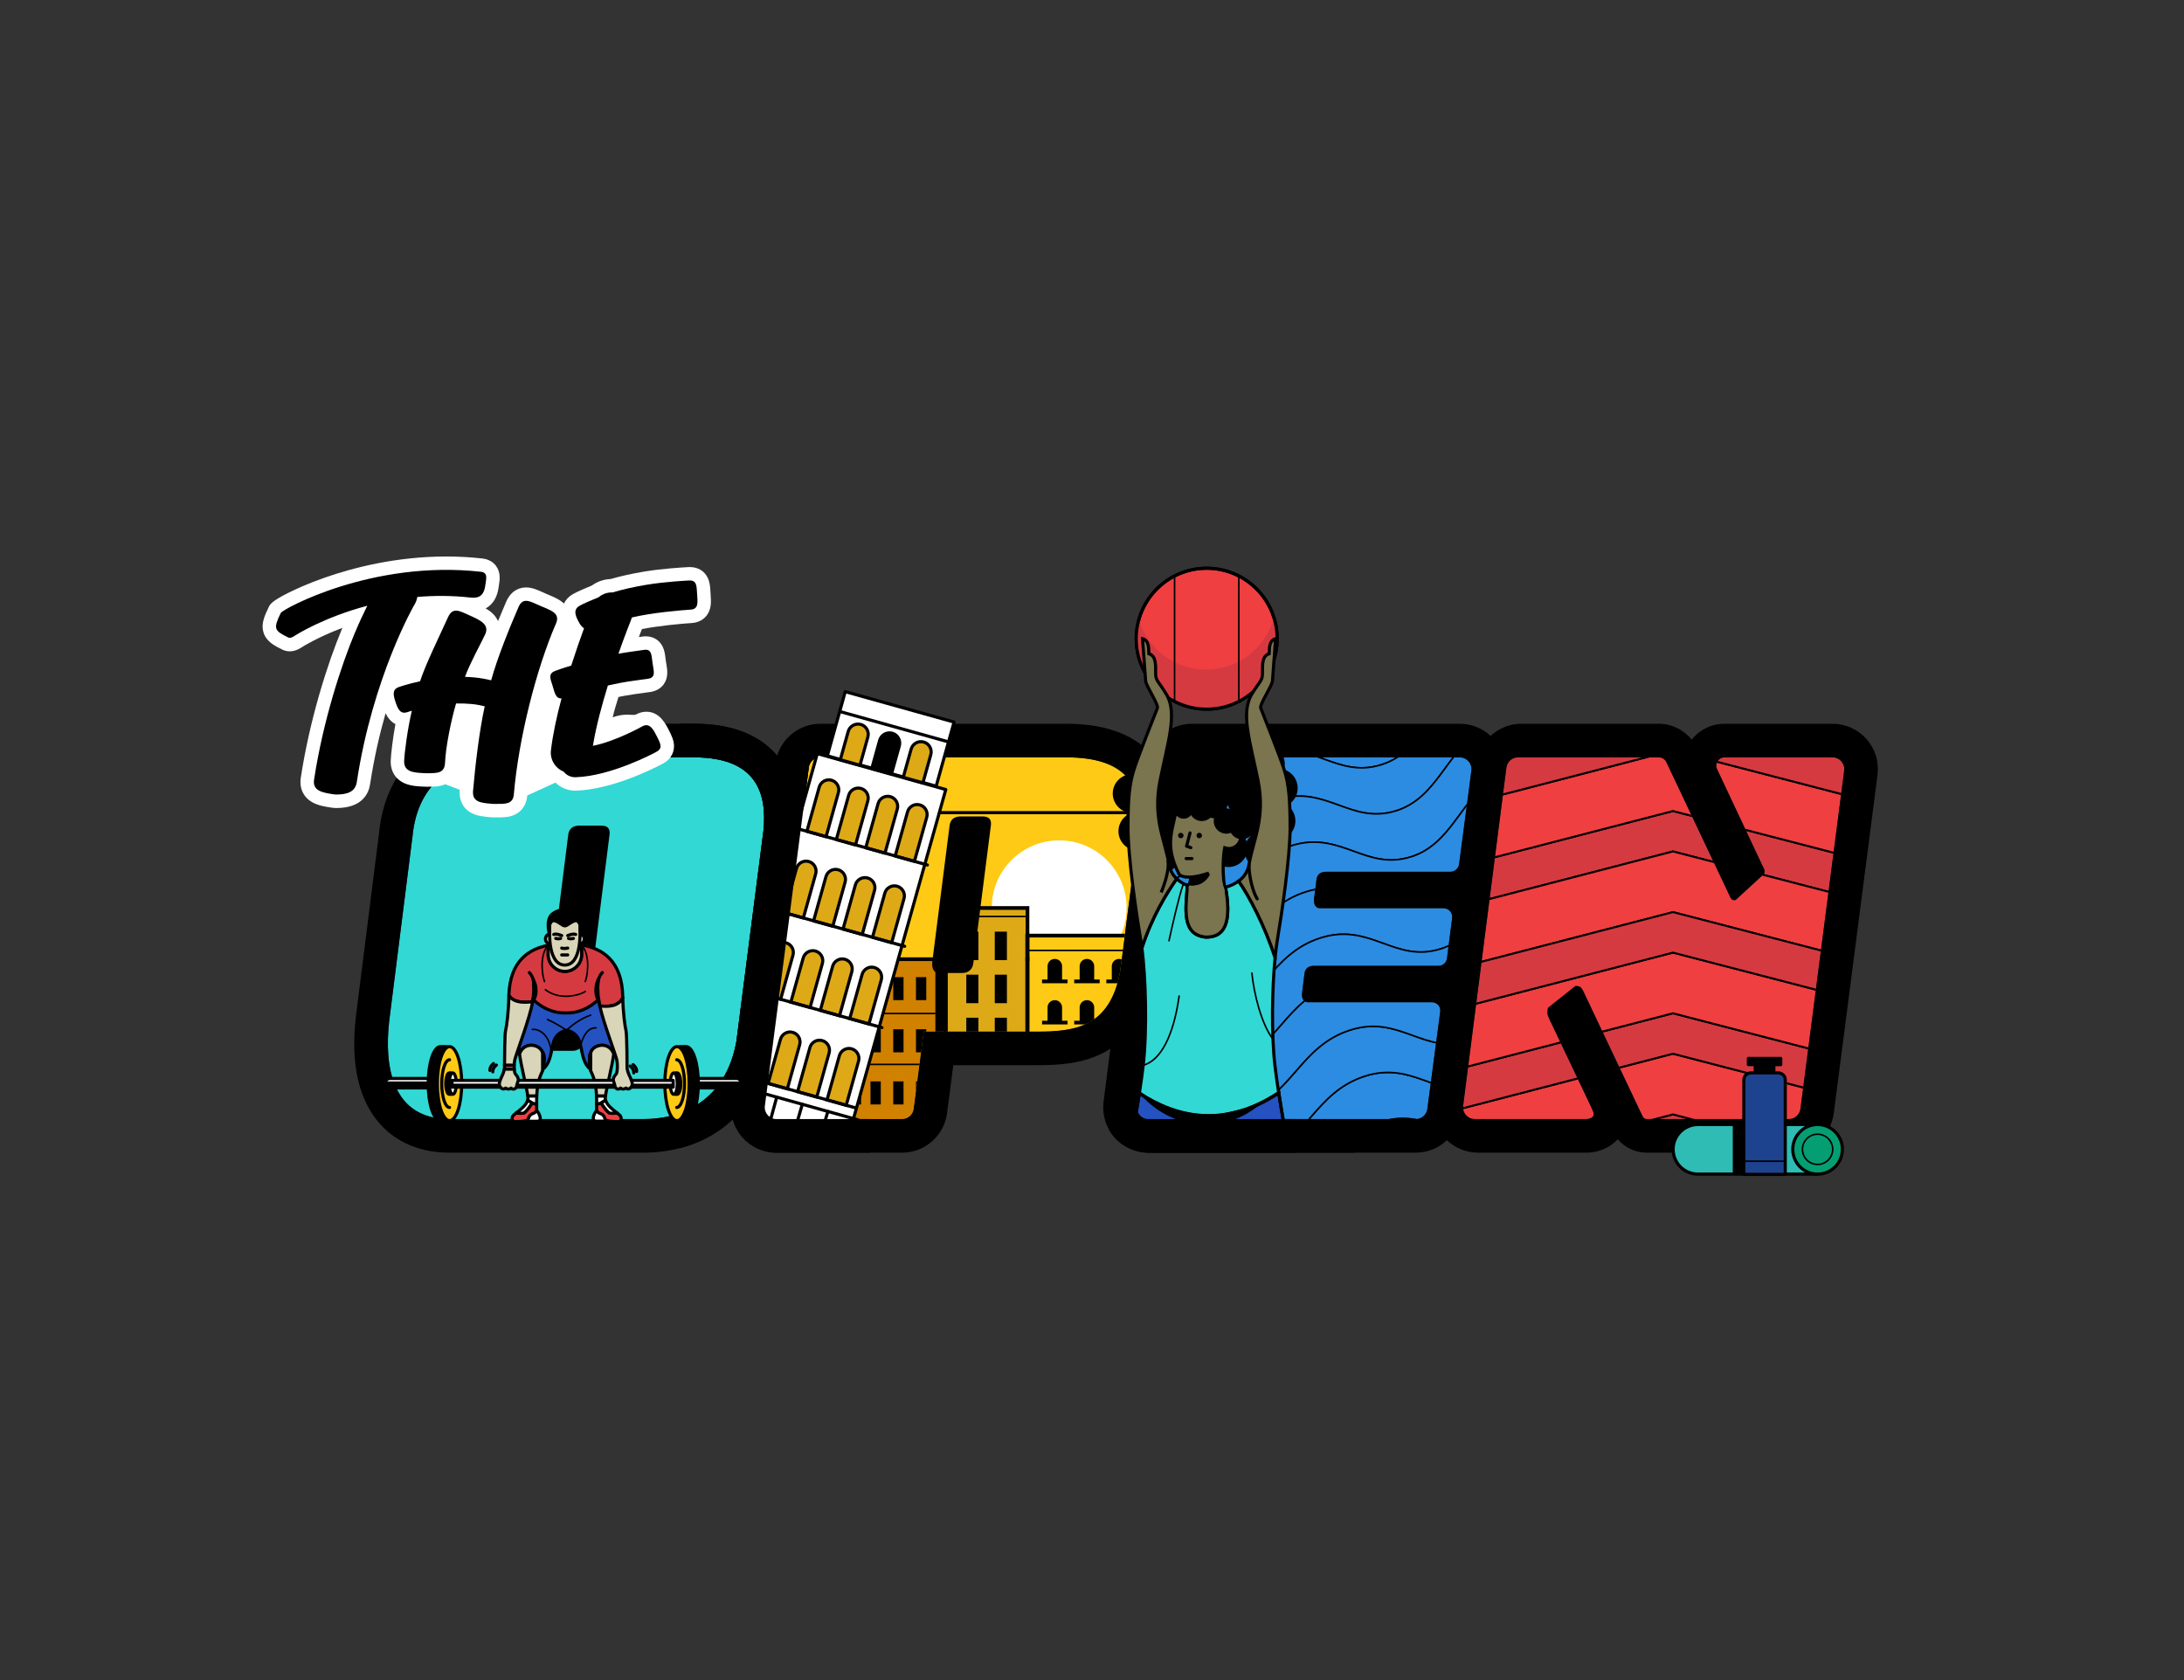 <?xml version="1.0" encoding="UTF-8"?> <!-- Generator: Adobe Illustrator 23.0.4, SVG Export Plug-In . SVG Version: 6.00 Build 0) --> <svg xmlns="http://www.w3.org/2000/svg" xmlns:xlink="http://www.w3.org/1999/xlink" id="Layer_1" x="0px" y="0px" viewBox="0 0 1300 1000" style="enable-background:new 0 0 1300 1000;" xml:space="preserve"><rect x="0" y="0" width="1300" height="1000" fill="#333333" stroke="none"/> <style type="text/css"> .st0{fill:none;} .st1{clip-path:url(#SVGID_2_);} .st2{fill:#32D8D4;stroke:#000000;stroke-width:1.862;stroke-miterlimit:10;} .st3{clip-path:url(#SVGID_4_);} .st4{fill:#FECA15;stroke:#000000;stroke-width:1.862;stroke-miterlimit:10;} .st5{fill:#FFFFFF;} .st6{fill:#D18100;} .st7{fill:none;stroke:#000000;stroke-width:1.862;stroke-miterlimit:10;} .st8{fill:#D18100;stroke:#000000;stroke-width:2.215;stroke-miterlimit:10;} .st9{fill:#DDA917;stroke:#000000;stroke-width:2.215;stroke-miterlimit:10;} .st10{fill:#FECA15;stroke:#000000;stroke-width:2.215;stroke-miterlimit:10;} .st11{fill:#FECA15;stroke:#000000;stroke-width:2.612;stroke-miterlimit:10;} .st12{fill:#DDA917;stroke:#000000;stroke-width:0.931;stroke-miterlimit:10;} .st13{fill:none;stroke:#000000;stroke-width:0.931;stroke-miterlimit:10;} .st14{fill:none;stroke:#000000;stroke-width:0.931;stroke-linecap:round;stroke-miterlimit:10;} .st15{stroke:#000000;stroke-width:1.302;stroke-miterlimit:10;} .st16{fill:#DDA917;stroke:#000000;stroke-width:1.47;stroke-linecap:round;stroke-miterlimit:10;} .st17{fill:#FFFFFF;stroke:#000000;stroke-width:1.862;stroke-linecap:round;stroke-linejoin:round;stroke-miterlimit:10;} .st18{fill:#DDA917;stroke:#000000;stroke-width:1.862;stroke-linecap:round;stroke-linejoin:round;stroke-miterlimit:10;} .st19{fill:none;stroke:#000000;stroke-width:1.862;stroke-linecap:round;stroke-linejoin:round;stroke-miterlimit:10;} .st20{fill:#DDA917;stroke:#000000;stroke-width:1.862;stroke-linecap:round;stroke-miterlimit:10;} .st21{fill:none;stroke:#000000;stroke-width:1.862;stroke-linecap:round;stroke-miterlimit:10;} .st22{stroke:#000000;stroke-width:1.862;stroke-linecap:round;stroke-linejoin:round;stroke-miterlimit:10;} .st23{clip-path:url(#SVGID_6_);} .st24{fill:#2C8CE2;stroke:#000000;stroke-width:0.931;stroke-miterlimit:10;} .st25{clip-path:url(#SVGID_8_);} .st26{fill:#D63A41;stroke:#000000;stroke-width:1.146;stroke-miterlimit:10;} .st27{fill:#EF3F41;stroke:#000000;stroke-width:1.146;stroke-miterlimit:10;} .st28{fill:#EF3F41;stroke:#000000;stroke-width:2.292;stroke-miterlimit:10;} .st29{fill:#D63A41;stroke:#000000;stroke-width:2.292;stroke-miterlimit:10;} .st30{fill:none;stroke:#000000;stroke-width:2.292;stroke-miterlimit:10;} .st31{clip-path:url(#SVGID_10_);} .st32{fill:#7A744F;} .st33{fill:#7A744F;stroke:#000000;stroke-width:1.862;stroke-linecap:round;stroke-miterlimit:10;} .st34{fill:#EF3F41;stroke:#000000;stroke-width:1.862;stroke-linecap:round;stroke-miterlimit:10;} .st35{fill:#D63A41;} .st36{fill:#FFFFFF;stroke:#000000;stroke-width:1.862;stroke-linecap:round;stroke-miterlimit:10;} .st37{fill:#2C8CE2;stroke:#000000;stroke-width:1.862;stroke-linecap:round;stroke-miterlimit:10;} .st38{fill:#32D8D4;stroke:#000000;stroke-width:1.862;stroke-linecap:round;stroke-miterlimit:10;} .st39{fill:#2552C1;stroke:#000000;stroke-width:1.862;stroke-linecap:round;stroke-miterlimit:10;} .st40{clip-path:url(#SVGID_12_);fill:#1E438E;} .st41{clip-path:url(#SVGID_14_);} .st42{fill:#FFFFFF;stroke:#000000;stroke-width:1.862;stroke-miterlimit:10;} .st43{fill:#2552C1;stroke:#000000;stroke-width:1.862;stroke-linecap:round;stroke-linejoin:round;stroke-miterlimit:10;} .st44{fill:#FECA15;stroke:#000000;stroke-width:1.862;stroke-linecap:round;stroke-linejoin:round;stroke-miterlimit:10;} .st45{fill:#D8D5B8;stroke:#000000;stroke-width:1.862;stroke-linecap:round;stroke-linejoin:round;stroke-miterlimit:10;} .st46{fill:#EF3F41;stroke:#000000;stroke-width:1.862;stroke-linecap:round;stroke-linejoin:round;stroke-miterlimit:10;} .st47{fill:none;stroke:#000000;stroke-width:0.931;stroke-linecap:round;stroke-linejoin:round;stroke-miterlimit:10;} .st48{fill:none;stroke:#000000;stroke-width:0.867;stroke-linecap:round;stroke-linejoin:round;stroke-miterlimit:10;} .st49{fill:#F34650;stroke:#000000;stroke-width:1.862;stroke-linecap:round;stroke-linejoin:round;stroke-miterlimit:10;} .st50{fill:#D63A41;stroke:#000000;stroke-width:1.862;stroke-linecap:round;stroke-linejoin:round;stroke-miterlimit:10;} .st51{fill:#2EBCB5;stroke:#000000;stroke-width:1.862;stroke-linecap:round;stroke-linejoin:round;stroke-miterlimit:10;} .st52{fill:#059E72;stroke:#000000;stroke-width:1.862;stroke-linecap:round;stroke-linejoin:round;stroke-miterlimit:10;} .st53{fill:#059E72;stroke:#000000;stroke-width:0.931;stroke-linecap:round;stroke-linejoin:round;stroke-miterlimit:10;} .st54{fill:#1E438E;stroke:#000000;stroke-width:1.862;stroke-linecap:round;stroke-linejoin:round;stroke-miterlimit:10;} </style> <path d="M585.99,487.96h-13.24c-3.59,0-6.16,1.75-6.53,5.52l-10.26,80.76c-0.37,3.22,0.19,6.89,4.24,6.89h13.58 c2.85,0,5.8-1.38,6.53-5.42l10.52-82.59C591.12,490.44,590.31,487.96,585.99,487.96z"></path> <path d="M358.99,493.42h-13.23c-3.59,0-6.16,1.74-6.53,5.51l-15.31,121.64c-0.37,3.22,0.2,6.9,4.24,6.9h13.58 c2.85,0,5.79-1.38,6.53-5.42l15.58-123.48C364.12,495.9,363.32,493.42,358.99,493.42z"></path> <g> <path d="M585.99,487.96h-13.24c-3.59,0-6.16,1.75-6.53,5.52l-10.26,80.76c-0.37,3.22,0.19,6.89,4.24,6.89h13.58 c2.85,0,5.8-1.38,6.53-5.42l10.52-82.59C591.12,490.44,590.31,487.96,585.99,487.96z"></path> <path d="M358.99,493.42h-13.23c-3.59,0-6.16,1.74-6.53,5.51l-15.31,121.64c-0.37,3.22,0.2,6.9,4.24,6.9h13.58 c2.85,0,5.79-1.38,6.53-5.42l15.58-123.48C364.12,495.9,363.32,493.42,358.99,493.42z"></path> </g> <g> <path class="st0" d="M806.49,668.1v-0.69h-126.9c0.91,0.44,1.94,0.69,3.03,0.69H806.49z"></path> <path class="st0" d="M684.62,686.1c-7.17,0-14-3.09-18.74-8.47c-2.61-2.97-4.44-6.48-5.41-10.22h-46.47v94.28h192.49V686.1H684.62z "></path> </g> <path d="M684.62,686.1h121.87v-18H682.62c-1.09,0-2.11-0.25-3.03-0.69h-19.13c0.97,3.74,2.8,7.25,5.41,10.22 C670.61,683.01,677.44,686.1,684.62,686.1z"></path> <g> <defs> <path id="SVGID_1_" d="M454.43,494.48L438.3,620.07c-6.24,34.33-31.26,46.03-55.44,46.03H267.64c-34.32,0-39.08-31.21-35.96-58.51 l13.88-110c3.12-31.98,24.97-46.8,55.39-46.8h112.34C449.94,450.79,456.77,471.86,454.43,494.48z"></path> </defs> <clipPath id="SVGID_2_"> <use xlink:href="#SVGID_1_" style="overflow:visible;"></use> </clipPath> <g class="st1"> <g> <rect x="201.21" y="447.14" class="st2" width="280.8" height="227.36"></rect> </g> </g> </g> <g> <defs> <path id="SVGID_3_" d="M616.94,614.02h-67.06l-6,46c-0.45,3.47-3.4,6.07-6.9,6.07h-74.79c-4.2,0-7.44-3.69-6.9-7.85l26.13-201.38 c0.45-3.47,3.4-6.07,6.9-6.07h146.5c34.98,0,45.94,16.32,42.83,42.75l-10.88,84.71C660.55,611.69,639.48,614.02,616.94,614.02z"></path> </defs> <clipPath id="SVGID_4_"> <use xlink:href="#SVGID_3_" style="overflow:visible;"></use> </clipPath> <g class="st3"> <rect x="344.51" y="429.46" class="st4" width="435.59" height="239.88"></rect> <circle class="st5" cx="630.46" cy="540.32" r="40.13"></circle> <polygon class="st6" points="376.32,549.22 376.32,571.97 344.51,571.97 344.51,669.34 376.32,669.34 377.12,669.34 426.41,669.34 426.41,549.22 "></polygon> <rect x="344.51" y="483.7" class="st7" width="435.59" height="185.64"></rect> <g> <g> <polygon class="st8" points="685.03,570.92 685.03,669.03 611.59,669.03 611.51,669.03 563.04,669.03 563.04,570.92 498.31,570.92 498.31,669.64 774.04,669.64 774.04,570.92 "></polygon> <polygon class="st9" points="563.04,540.45 563.04,570.92 563.04,669.03 611.51,669.03 611.51,570.92 611.51,556.9 611.59,556.9 611.59,540.45 "></polygon> <polygon class="st10" points="611.59,556.9 611.59,570.92 611.59,669.03 685.03,669.03 685.03,570.92 685.03,556.9 "></polygon> <rect x="611.51" y="556.9" class="st10" width="0.08" height="14.02"></rect> <rect x="611.51" y="570.92" class="st10" width="0.08" height="98.11"></rect> </g> <g> <g> <path d="M632.19,575.09c0-2.38-1.95-4.33-4.33-4.33c-2.38,0-4.33,1.95-4.33,4.33v9.38h8.66V575.09z"></path> </g> <line class="st10" x1="620.28" y1="584.12" x2="635.44" y2="584.12"></line> </g> <g> <g> <path d="M711.91,589.58c0-2.81-2.3-5.11-5.11-5.11c-2.81,0-5.11,2.3-5.11,5.11v23.4h10.21V589.58z"></path> </g> <line class="st11" x1="697.87" y1="612.56" x2="715.74" y2="612.56"></line> </g> <g> <g> <path d="M735.84,589.58c0-2.81-2.3-5.11-5.11-5.11c-2.81,0-5.11,2.3-5.11,5.11v23.4h10.21V589.58z"></path> </g> <line class="st11" x1="721.79" y1="612.56" x2="739.66" y2="612.56"></line> </g> <g> <g> <path d="M711.91,629.28c0-2.81-2.3-5.11-5.11-5.11c-2.81,0-5.11,2.3-5.11,5.11v23.4h10.21V629.28z"></path> </g> <line class="st11" x1="697.87" y1="652.26" x2="715.74" y2="652.26"></line> </g> <g> <g> <path d="M735.84,629.28c0-2.81-2.3-5.11-5.11-5.11c-2.81,0-5.11,2.3-5.11,5.11v23.4h10.21V629.28z"></path> </g> <line class="st11" x1="721.79" y1="652.26" x2="739.66" y2="652.26"></line> </g> <g> <g> <path d="M759.76,589.58c0-2.81-2.3-5.11-5.11-5.11c-2.81,0-5.11,2.3-5.11,5.11v23.4h10.21V589.58z"></path> </g> <line class="st11" x1="745.72" y1="612.56" x2="763.59" y2="612.56"></line> </g> <g> <g> <path d="M759.76,629.28c0-2.81-2.3-5.11-5.11-5.11c-2.81,0-5.11,2.3-5.11,5.11v23.4h10.21V629.28z"></path> </g> <line class="st11" x1="745.72" y1="652.26" x2="763.59" y2="652.26"></line> </g> <g> <g> <path d="M651.31,575.09c0-2.38-1.95-4.33-4.33-4.33c-2.38,0-4.33,1.95-4.33,4.33v9.38h8.66V575.09z"></path> </g> <line class="st10" x1="639.41" y1="584.12" x2="654.56" y2="584.12"></line> </g> <g> <g> <path d="M670.44,575.09c0-2.38-1.95-4.33-4.33-4.33c-2.38,0-4.33,1.95-4.33,4.33v9.38h8.66V575.09z"></path> </g> <line class="st10" x1="658.53" y1="584.12" x2="673.69" y2="584.12"></line> </g> <g> <g> <path d="M632.19,599.63c0-2.38-1.95-4.33-4.33-4.33c-2.38,0-4.33,1.95-4.33,4.33v9.38h8.66V599.63z"></path> </g> <line class="st10" x1="620.28" y1="608.66" x2="635.44" y2="608.66"></line> </g> <g> <g> <path d="M651.31,599.63c0-2.38-1.95-4.33-4.33-4.33c-2.38,0-4.33,1.95-4.33,4.33v9.38h8.66V599.63z"></path> </g> <line class="st10" x1="639.41" y1="608.66" x2="654.56" y2="608.66"></line> </g> <g> <g> <path d="M670.44,599.63c0-2.38-1.95-4.33-4.33-4.33c-2.38,0-4.33,1.95-4.33,4.33v9.38h8.66V599.63z"></path> </g> <line class="st10" x1="658.53" y1="608.66" x2="673.69" y2="608.66"></line> </g> <g> <g> <path d="M632.19,624.17c0-2.38-1.95-4.33-4.33-4.33c-2.38,0-4.33,1.95-4.33,4.33v9.38h8.66V624.17z"></path> </g> <line class="st10" x1="620.28" y1="633.19" x2="635.44" y2="633.19"></line> </g> <g> <g> <path d="M651.31,624.17c0-2.38-1.95-4.33-4.33-4.33c-2.38,0-4.33,1.95-4.33,4.33v9.38h8.66V624.17z"></path> </g> <line class="st10" x1="639.41" y1="633.19" x2="654.56" y2="633.19"></line> </g> <g> <g> <path d="M670.44,624.17c0-2.38-1.95-4.33-4.33-4.33c-2.38,0-4.33,1.95-4.33,4.33v9.38h8.66V624.17z"></path> </g> <line class="st10" x1="658.53" y1="633.19" x2="673.69" y2="633.19"></line> </g> <g> <g> <path d="M632.19,645.41c0-2.38-1.95-4.33-4.33-4.33c-2.38,0-4.33,1.95-4.33,4.33v9.38h8.66V645.41z"></path> </g> <line class="st10" x1="620.28" y1="654.43" x2="635.44" y2="654.43"></line> </g> <g> <g> <path d="M651.31,645.41c0-2.38-1.95-4.33-4.33-4.33c-2.38,0-4.33,1.95-4.33,4.33v9.38h8.66V645.41z"></path> </g> <line class="st10" x1="639.41" y1="654.43" x2="654.56" y2="654.43"></line> </g> <g> <g> <path d="M670.44,645.41c0-2.38-1.95-4.33-4.33-4.33c-2.38,0-4.33,1.95-4.33,4.33v9.38h8.66V645.41z"></path> </g> <line class="st10" x1="658.53" y1="654.43" x2="673.69" y2="654.43"></line> </g> <g> <rect x="575.17" y="554.53" width="7.22" height="16.96"></rect> <rect x="592.13" y="554.53" width="7.22" height="16.96"></rect> </g> <g> <rect x="575.17" y="580.15" width="7.22" height="16.96"></rect> <rect x="592.13" y="580.15" width="7.22" height="16.96"></rect> </g> <g> <rect x="575.17" y="605.77" width="7.22" height="16.96"></rect> <rect x="592.13" y="605.77" width="7.22" height="16.96"></rect> </g> <g> <rect x="575.17" y="635.5" width="7.22" height="16.96"></rect> <rect x="592.13" y="635.5" width="7.22" height="16.96"></rect> </g> <line class="st12" x1="562.54" y1="545.5" x2="611.98" y2="545.5"></line> <line class="st13" x1="612.34" y1="565.71" x2="684.51" y2="565.71"></line> <line class="st14" x1="519.96" y1="603.24" x2="561.1" y2="603.24"></line> <line class="st14" x1="511.3" y1="633.56" x2="561.1" y2="633.56"></line> <rect x="545.22" y="581.59" width="6.13" height="13.71"></rect> <rect x="531.69" y="581.59" width="6.13" height="13.71"></rect> <rect x="518.15" y="567.52" width="6.13" height="13.71"></rect> <rect x="545.22" y="612.63" width="6.13" height="13.71"></rect> <rect x="531.69" y="612.63" width="6.13" height="13.71"></rect> <rect x="518.15" y="612.63" width="6.13" height="13.71"></rect> <rect x="545.22" y="643.66" width="6.13" height="13.71"></rect> <rect x="531.69" y="643.66" width="6.13" height="13.71"></rect> <rect x="518.15" y="643.66" width="6.13" height="13.71"></rect> <rect x="506.43" y="643.66" width="6.13" height="13.71"></rect> <rect x="556.77" y="571.49" width="5.41" height="97.99"></rect> </g> <rect x="381.09" y="607.5" class="st15" width="4.14" height="62.25"></rect> <path class="st16" d="M408.21,611.33c0-6.76-5-12.33-11.5-13.26c0-0.05,0.01-0.1,0.01-0.15c0-6.08-4.93-11.01-11.01-11.01 c-5.1,0-9.38,3.48-10.63,8.19c-0.86-0.33-1.79-0.53-2.77-0.53c-4.23,0-7.66,3.43-7.66,7.66c0,1.61,0.5,3.1,1.35,4.34 c-3.68,2.28-6.14,6.34-6.14,10.99c0,7.14,5.79,12.93,12.93,12.93c1.06,0,2.08-0.14,3.07-0.38c1.63,4.68,6.06,8.04,11.3,8.04 c6.61,0,11.97-5.36,11.97-11.97c0-0.71-0.07-1.41-0.19-2.09C404.31,622.35,408.21,617.29,408.21,611.33z"></path> <path d="M408.21,611.33c0-6.76-5-12.33-11.5-13.26c0-0.05,0.01-0.1,0.01-0.15c0-6.08-4.93-11.01-11.01-11.01 c-1.91,0-3.7,0.49-5.26,1.34c3.42,1.87,5.74,5.5,5.74,9.67c0,0.05-0.01,0.1-0.01,0.15c6.5,0.93,11.5,6.5,11.5,13.26 c0,5.97-3.9,11.02-9.29,12.76c0.12,0.68,0.19,1.37,0.19,2.09c0,4.72-2.74,8.79-6.71,10.74c1.59,0.78,3.38,1.23,5.27,1.23 c6.61,0,11.97-5.36,11.97-11.97c0-0.71-0.07-1.41-0.19-2.09C404.31,622.35,408.21,617.29,408.21,611.33z"></path> <rect x="775.13" y="607.5" class="st15" width="4.14" height="62.25"></rect> <path class="st16" d="M802.25,611.33c0-6.76-5-12.33-11.5-13.26c0-0.05,0.01-0.1,0.01-0.15c0-6.08-4.93-11.01-11.01-11.01 c-5.1,0-9.38,3.48-10.63,8.19c-0.86-0.33-1.79-0.53-2.77-0.53c-4.23,0-7.66,3.43-7.66,7.66c0,1.61,0.5,3.1,1.35,4.34 c-3.68,2.28-6.14,6.34-6.14,10.99c0,7.14,5.79,12.93,12.93,12.93c1.06,0,2.08-0.14,3.07-0.38c1.63,4.68,6.06,8.04,11.3,8.04 c6.61,0,11.97-5.36,11.97-11.97c0-0.71-0.07-1.41-0.19-2.09C798.35,622.35,802.25,617.29,802.25,611.33z"></path> <path d="M802.25,611.33c0-6.76-5-12.33-11.5-13.26c0-0.05,0.01-0.1,0.01-0.15c0-6.08-4.93-11.01-11.01-11.01 c-1.91,0-3.7,0.49-5.26,1.34c3.42,1.87,5.74,5.5,5.74,9.67c0,0.05-0.01,0.1-0.01,0.15c6.5,0.93,11.5,6.5,11.5,13.26 c0,5.97-3.9,11.02-9.29,12.76c0.12,0.68,0.19,1.37,0.19,2.09c0,4.72-2.74,8.79-6.71,10.74c1.59,0.78,3.38,1.23,5.27,1.23 c6.61,0,11.97-5.36,11.97-11.97c0-0.71-0.07-1.41-0.19-2.09C798.35,622.35,802.25,617.29,802.25,611.33z"></path> <g> <polygon class="st17" points="495.82,672.44 423.85,672.57 478.59,476.78 545.45,495.47 "></polygon> <g> <g> <path class="st18" d="M489.59,497.01c0.77-2.75-0.85-5.62-3.6-6.39c-2.75-0.77-5.62,0.85-6.39,3.6l-6.42,22.98l9.99,2.79 L489.59,497.01z"></path> </g> <g> <path class="st18" d="M504.91,501.29c0.77-2.75-0.85-5.62-3.6-6.39c-2.75-0.77-5.62,0.85-6.39,3.6l-6.42,22.98l9.99,2.79 L504.91,501.29z"></path> </g> <g> <path class="st18" d="M520.23,505.57c0.77-2.75-0.85-5.62-3.6-6.39c-2.75-0.77-5.62,0.85-6.39,3.6l-6.42,22.98l9.99,2.79 L520.23,505.57z"></path> </g> <g> <path class="st18" d="M535.54,509.85c0.77-2.75-0.85-5.62-3.6-6.39c-2.75-0.77-5.62,0.85-6.39,3.6l-6.42,22.98l9.99,2.79 L535.54,509.85z"></path> </g> </g> <line class="st19" x1="535.89" y1="534.72" x2="466.41" y2="515.3"></line> <g> <g> <path class="st18" d="M477.77,539.3c0.77-2.75-0.85-5.62-3.6-6.39c-2.75-0.77-5.62,0.85-6.39,3.6l-6.42,22.98l9.99,2.79 L477.77,539.3z"></path> </g> <g> <path class="st18" d="M493.08,543.59c0.77-2.75-0.85-5.62-3.6-6.39c-2.75-0.77-5.62,0.85-6.39,3.6l-6.42,22.98l9.99,2.79 L493.08,543.59z"></path> </g> <g> <path class="st18" d="M508.4,547.87c0.77-2.75-0.85-5.62-3.6-6.39c-2.75-0.77-5.62,0.85-6.39,3.6l-6.42,22.98l9.99,2.79 L508.4,547.87z"></path> </g> <g> <path class="st18" d="M523.72,552.15c0.77-2.75-0.85-5.62-3.6-6.39c-2.75-0.77-5.62,0.85-6.39,3.6l-6.42,22.98l9.99,2.79 L523.72,552.15z"></path> </g> </g> <line class="st19" x1="524.06" y1="577.02" x2="454.59" y2="557.59"></line> <g> <g> <path class="st20" d="M465.94,581.6c0.77-2.75-0.85-5.62-3.6-6.39c-2.75-0.77-5.62,0.85-6.39,3.6l-6.42,22.98l9.99,2.79 L465.94,581.6z"></path> </g> <g> <path class="st20" d="M481.26,585.88c0.77-2.75-0.85-5.62-3.6-6.39c-2.75-0.77-5.62,0.85-6.39,3.6l-6.42,22.98l9.99,2.79 L481.26,585.88z"></path> </g> <g> <path class="st20" d="M496.58,590.16c0.77-2.75-0.85-5.62-3.6-6.39c-2.75-0.77-5.62,0.85-6.39,3.6l-6.42,22.98l9.99,2.79 L496.58,590.16z"></path> </g> <g> <path class="st20" d="M511.89,594.45c0.77-2.75-0.85-5.62-3.6-6.39c-2.75-0.77-5.62,0.85-6.39,3.6l-6.42,22.98l9.99,2.79 L511.89,594.45z"></path> </g> </g> <line class="st21" x1="512.24" y1="619.31" x2="442.76" y2="599.89"></line> <g> <g> <path class="st20" d="M454.12,623.9c0.77-2.75-0.85-5.62-3.6-6.39s-5.62,0.85-6.39,3.6l-6.42,22.98l9.99,2.79L454.12,623.9z"></path> </g> <g> <path class="st20" d="M469.43,628.18c0.77-2.75-0.85-5.62-3.6-6.39c-2.75-0.77-5.62,0.85-6.39,3.6l-6.42,22.98l9.99,2.79 L469.43,628.18z"></path> </g> <g> <path class="st20" d="M484.75,632.46c0.77-2.75-0.85-5.62-3.6-6.39s-5.62,0.85-6.39,3.6l-6.42,22.98l9.99,2.79L484.75,632.46z"></path> </g> <g> <path class="st20" d="M500.07,636.74c0.77-2.75-0.85-5.62-3.6-6.39c-2.75-0.77-5.62,0.85-6.39,3.6l-6.42,22.98l9.99,2.79 L500.07,636.74z"></path> </g> </g> <line class="st21" x1="498.84" y1="661.17" x2="432.51" y2="642.63"></line> <rect x="487.33" y="451.96" transform="matrix(0.963 0.269 -0.269 0.963 145.427 -121.792)" class="st17" width="58.79" height="34.65"></rect> <line class="st19" x1="490.98" y1="455.06" x2="547.08" y2="470.75"></line> <g> <g> <path class="st18" d="M504.91,468.15c0.79-2.81-0.87-5.76-3.69-6.55c-2.81-0.79-5.76,0.87-6.55,3.69l-4.1,14.67l10.23,2.86 L504.91,468.15z"></path> </g> <g> <path class="st22" d="M521.28,472.73c0.79-2.81-0.87-5.76-3.69-6.55c-2.81-0.79-5.76,0.87-6.55,3.69l-4.1,14.67l10.23,2.86 L521.28,472.73z"></path> </g> <g> <path class="st18" d="M537.65,477.3c0.79-2.81-0.87-5.76-3.69-6.55c-2.81-0.79-5.76,0.87-6.55,3.69l-4.1,14.67l10.23,2.86 L537.65,477.3z"></path> </g> </g> <line class="st21" x1="428.47" y1="647.38" x2="499.83" y2="667.33"></line> <g> <line class="st21" x1="444.19" y1="651.78" x2="438.3" y2="672.44"></line> <line class="st21" x1="457.5" y1="655.5" x2="452.85" y2="672.44"></line> <line class="st21" x1="470.8" y1="659.22" x2="466.95" y2="672.44"></line> <line class="st21" x1="484.1" y1="662.94" x2="481.27" y2="672.44"></line> </g> <line class="st0" x1="511.7" y1="499.67" x2="511.7" y2="499.22"></line> </g> </g> </g> <g> <defs> <path id="SVGID_5_" d="M863.3,518.9h-74.11c-3.06,0-5.26,1.49-5.58,4.71l-1.4,11.07c-0.31,2.75,0.17,5.89,3.62,5.89h73.27 c3.31,0,5.67,2.72,5.25,6l-3.07,23.91c-0.33,2.51-2.47,4.39-5,4.39h-74.24c-3.06,0-5.26,1.49-5.57,4.71l-1.4,11.07 c-0.31,2.75,0.17,5.89,3.62,5.89h73.59c3.04,0,5.39,2.53,5,5.55l-7.67,57.94c-0.45,3.47-3.4,6.06-6.9,6.06h-159.1 c-4.2,0-7.44-3.68-6.9-7.85l25.87-201.37c0.45-3.47,3.4-6.07,6.9-6.07h159.44c4.2,0,7.44,3.69,6.9,7.85l-7.32,55.67 C868.17,516.94,865.94,518.9,863.3,518.9z"></path> </defs> <clipPath id="SVGID_6_"> <use xlink:href="#SVGID_5_" style="overflow:visible;"></use> </clipPath> <g class="st23"> <path class="st24" d="M688.74,496.13c27.63-8.88,32.09-37.85,61.95-47.45c29.86-9.6,44.25,15.28,71.88,6.4 c27.08-8.7,30.41-41.39,58.64-51.73v-13.08h-6.87h-22.17c-12.23,13.68-19.56,31.34-38.41,37.4c-27.63,8.88-42.02-16-71.88-6.4 c-29.86,9.6-34.32,38.57-61.95,47.45c-4.79,1.54-9.6,2.02-14.49,1.84v13.35V497C673.4,498.36,681.1,498.59,688.74,496.13z"></path> <path class="st24" d="M697.55,523.54c27.63-8.88,32.09-37.85,61.95-47.45c29.86-9.6,44.25,15.28,71.88,6.4 c23.98-7.71,29.33-34.21,49.83-47.37v-5.62v-23.05v-3.1c-28.23,10.34-31.56,43.03-58.64,51.73c-27.63,8.88-42.02-16-71.88-6.4 c-29.86,9.6-34.32,38.57-61.95,47.45c-7.63,2.45-15.34,2.23-23.3,0.87v9.96v15.6C676.58,525.25,687.13,526.89,697.55,523.54z"></path> <path class="st24" d="M706.36,550.95c27.63-8.88,32.09-37.85,61.95-47.45c29.86-9.6,44.25,15.28,71.88,6.4 c20.14-6.47,27.14-26.22,41.02-40.17v-17.18v-17.43c-20.5,13.15-25.85,39.66-49.83,47.37c-27.63,8.88-42.02-16-71.88-6.4 c-29.86,9.6-34.32,38.57-61.95,47.45c-10.42,3.35-20.97,1.71-32.11-0.98v7.45v17.71C679.89,551.47,693.23,555.17,706.36,550.95z"></path> <path class="st24" d="M679.93,468.72c27.63-8.88,32.09-37.85,61.95-47.45c29.86-9.6,44.25,15.28,71.88,6.4 c18.84-6.05,26.18-23.72,38.41-37.4h-0.89h-23.05h-7c-4.48,4.31-9.67,7.87-16.27,9.99c-27.63,8.88-42.02-16-71.88-6.4 c-29.86,9.6-34.32,38.57-61.95,47.45c-1.89,0.61-3.78,1.04-5.68,1.35v18.2v9.7C670.33,470.74,675.14,470.26,679.93,468.72z"></path> <path class="st24" d="M733.07,393.86c29.86-9.6,44.25,15.28,71.88,6.4c6.61-2.12,11.79-5.68,16.27-9.99h-16.05h-23.05h-23.05 h-23.05h-23.05H692.6c-7.7,8.86-15.15,17.66-27.16,22.48v1.99v23.05v4.86c1.9-0.3,3.79-0.74,5.68-1.35 C698.75,432.43,703.21,403.46,733.07,393.86z"></path> <path class="st24" d="M715.17,578.37c27.63-8.88,32.09-37.85,61.95-47.45c29.86-9.6,44.25,15.28,71.88,6.4 c15.47-4.97,23.18-17.77,32.21-29.76v-8.89v-23.05v-5.88c-13.88,13.95-20.88,33.7-41.02,40.17c-27.63,8.88-42.02-16-71.88-6.4 c-29.86,9.6-34.32,38.57-61.95,47.45c-13.12,4.22-26.47,0.52-40.91-3.23v5.34v19.88C683.36,577.09,699.42,583.43,715.17,578.37z"></path> <path class="st24" d="M692.6,390.28h-2.69h-24.47v22.48C677.45,407.94,684.9,399.14,692.6,390.28z"></path> <path class="st24" d="M856.75,730.62h24.47v-2.88c-12.69-4.32-24.89-10.58-42.43-4.95c-6.01,1.93-10.97,4.65-15.32,7.83h10.23 H856.75z"></path> <path class="st24" d="M759.21,715.42c27.63-8.88,32.09-37.85,61.95-47.45c25.3-8.13,39.5,8.48,60.05,8.35v-16.27V647.8 c-25.69,6.22-40.11-16.48-68.86-7.24c-29.86,9.6-34.32,38.57-61.95,47.45c-25.37,8.15-51.53-13.26-84.96-7.42v10.8v18.76 C703.16,698.24,731.66,724.27,759.21,715.42z"></path> <path class="st24" d="M723.97,605.78c27.63-8.88,32.09-37.85,61.95-47.45c29.86-9.6,44.25,15.28,71.88,6.4 c10.38-3.34,17.27-10.2,23.4-17.97v-1.98v-23.05v-14.17c-9.03,11.99-16.74,24.79-32.21,29.76c-27.63,8.88-42.02-16-71.88-6.4 c-29.86,9.6-34.32,38.57-61.95,47.45c-15.75,5.06-31.81-1.28-49.72-5.41v3.17v22.47C686.98,602.16,705.69,611.65,723.97,605.78z"></path> <path class="st24" d="M881.22,727.74v-21.58v-3.34c-16.21-3.35-29.7-14.36-51.24-7.43c-20.99,6.75-29.43,23.06-42.19,35.24h22.86 h12.82c4.35-3.18,9.31-5.9,15.32-7.83C856.33,717.16,868.53,723.41,881.22,727.74z"></path> <path class="st24" d="M829.97,695.38c21.54-6.92,35.03,4.09,51.24,7.43V683.1v-6.78c-20.55,0.14-34.75-16.48-60.05-8.35 c-29.86,9.6-34.32,38.57-61.95,47.45c-27.55,8.85-56.05-17.18-93.77-5.27v4.29v16.18h6.87h23.05h23.05h23.05h23.05h23.05h0.2 C800.54,718.44,808.98,702.13,829.97,695.38z"></path> <path class="st24" d="M750.4,688.01c27.63-8.88,32.09-37.85,61.95-47.45c28.75-9.24,43.16,13.47,68.86,7.24v-10.81v-19.84 c-1.81,0.92-3.72,1.74-5.78,2.4c-27.63,8.88-42.02-16-71.88-6.4c-29.86,9.6-34.32,38.57-61.95,47.45 c-23.09,7.42-46.85-9.66-76.15-8.38v16.11v12.25C698.87,674.74,725.04,696.16,750.4,688.01z"></path> <path class="st24" d="M732.78,633.19c27.63-8.88,32.09-37.85,61.95-47.45c29.86-9.6,44.25,15.28,71.88,6.4 c5.8-1.86,10.5-4.83,14.59-8.44v-15.87v-21.07c-6.14,7.78-13.02,14.64-23.4,17.97c-27.63,8.88-42.02-16-71.88-6.4 c-29.86,9.6-34.32,38.57-61.95,47.45c-18.29,5.88-36.99-3.61-58.53-7.18v0.58v23.05v2.71 C690.78,626.75,712.05,639.85,732.78,633.19z"></path> <path class="st24" d="M741.59,660.6c27.63-8.88,32.09-37.85,61.95-47.45c29.86-9.6,44.25,15.28,71.88,6.4 c2.06-0.66,3.97-1.48,5.78-2.4v-3.21v-23.05v-7.19c-4.1,3.61-8.8,6.58-14.59,8.44c-27.63,8.88-42.02-16-71.88-6.4 c-29.86,9.6-34.32,38.57-61.95,47.45c-20.74,6.66-42.01-6.43-67.34-8.25v20.34v6.94C694.74,650.93,718.5,668.02,741.59,660.6z"></path> </g> </g> <g> <defs> <path id="SVGID_7_" d="M1097.73,458.65l-26.03,201.38c-0.45,3.47-3.4,6.07-6.9,6.07h-84.61c-1.03,0-1.97-0.59-2.41-1.52 l-35.48-74.85c-1.09-1.87-1.44-2.85-4.55-2.85l-16.36,13.05c-0.27,3.1-0.85,3.06,0.93,6.81c1.78,3.75,24.51,51.52,24.51,51.52 l1.59,3.63c0.55,1.26,0.1,2.8-1.13,3.43c-0.94,0.49-2.01,0.77-3.18,0.77H877.8c-4.19,0-7.43-3.68-6.9-7.84l25.76-201.38 c0.44-3.47,3.4-6.08,6.9-6.08h83.83c1.9,0,3.64,1.09,4.47,2.8l38.25,80.78c0.37,0.77,1.3,1.45,2.2,1.45 c0.36,0,0.72-0.11,1.04-0.36l16.13-14.82c1.22-1.13,0.97-2.46,0.56-3.33l-27.96-59.45c-1.58-3.27,0.8-7.06,4.43-7.06h64.33 C1095.03,450.8,1098.27,454.49,1097.73,458.65z"></path> </defs> <clipPath id="SVGID_8_"> <use xlink:href="#SVGID_7_" style="overflow:visible;"></use> </clipPath> <g class="st25"> <polygon class="st26" points="864.31,697.41 864.31,708.31 915.11,708.31 995.8,687.38 1076.5,708.31 1127.3,708.31 1127.3,697.41 995.8,663.3 "></polygon> <polygon class="st27" points="864.31,661.3 864.31,697.41 995.8,663.3 1127.3,697.41 1127.3,661.3 995.8,627.18 "></polygon> <polygon class="st26" points="864.31,637.22 864.31,661.3 995.8,627.18 1127.3,661.3 1127.3,637.22 995.8,603.1 "></polygon> <polygon class="st27" points="864.31,601.1 864.31,637.22 995.8,603.1 1127.3,637.22 1127.3,601.1 995.8,566.99 "></polygon> <polygon class="st26" points="864.31,516.83 864.31,540.91 995.8,506.79 1127.3,540.91 1127.3,516.83 995.8,482.72 "></polygon> <polygon class="st27" points="968.65,333.26 864.31,360.33 864.31,396.44 995.8,362.33 1127.3,396.44 1127.3,360.33 1022.96,333.26 "></polygon> <polygon class="st26" points="1022.96,333.26 1127.3,360.33 1127.3,336.25 1115.76,333.26 "></polygon> <polygon class="st26" points="864.31,396.44 864.31,420.52 995.8,386.41 1127.3,420.52 1127.3,396.44 995.8,362.33 "></polygon> <polygon class="st27" points="864.31,540.91 864.31,577.03 995.8,542.91 1127.3,577.03 1127.3,540.91 995.8,506.79 "></polygon> <polygon class="st27" points="864.31,480.72 864.31,516.83 995.8,482.72 1127.3,516.83 1127.3,480.72 995.8,446.6 "></polygon> <polygon class="st26" points="864.31,577.03 864.31,601.1 995.8,566.99 1127.3,601.1 1127.3,577.03 995.8,542.91 "></polygon> <polygon class="st27" points="864.31,420.52 864.31,456.64 995.8,422.52 1127.3,456.64 1127.3,420.52 995.8,386.41 "></polygon> <polygon class="st26" points="864.31,456.64 864.31,480.72 995.8,446.6 1127.3,480.72 1127.3,456.64 995.8,422.52 "></polygon> <g> <polygon class="st0" points="968.65,333.26 1022.96,333.26 995.8,326.21 "></polygon> <polygon class="st0" points="995.8,326.21 1022.96,333.26 1115.76,333.26 995.8,302.14 875.84,333.26 968.65,333.26 "></polygon> <polygon class="st28" points="915.11,708.31 1076.5,708.31 995.8,687.38 "></polygon> <polygon class="st28" points="864.31,333.26 864.31,336.25 875.84,333.26 "></polygon> <polygon class="st29" points="875.84,333.26 864.31,336.25 864.31,360.33 968.65,333.26 "></polygon> <polygon class="st28" points="1115.76,333.26 1127.3,336.25 1127.3,333.26 "></polygon> <polygon class="st30" points="1115.76,333.26 1022.96,333.26 968.65,333.26 864.31,360.33 864.31,396.44 864.31,420.52 864.31,456.64 864.31,480.72 864.31,516.83 864.31,540.91 864.31,577.03 864.31,601.1 864.31,637.22 864.31,661.3 864.31,697.41 864.31,708.31 915.11,708.31 995.8,687.38 1076.5,708.31 1127.3,708.31 1127.3,697.41 1127.3,661.3 1127.3,637.22 1127.3,601.1 1127.3,577.03 1127.3,540.91 1127.3,516.83 1127.3,480.72 1127.3,456.64 1127.3,420.52 1127.3,396.44 1127.3,360.33 1127.3,336.25 "></polygon> </g> </g> </g> <g> <path d="M1111.08,439.96c-5.12-5.82-12.5-9.16-20.25-9.16h-64.33c-7.72,0-14.85,3.49-19.55,9.46c-4.68-5.87-11.89-9.46-19.56-9.46 h-81.83c-7,0-13.46,2.72-18.3,7.2c-4.96-4.6-11.5-7.2-18.33-7.2H709.49c-11.25,0-21.1,7.01-25.08,17.09 c-10.9-11.33-27.56-17.09-49.6-17.09h-146.5c-11.94,0-22.3,7.9-25.74,18.98c-0.29-0.35-0.58-0.7-0.88-1.04 c-10.75-11.92-27.03-17.96-48.41-17.96H300.94c-20.04,0-37.47,5.46-50.4,15.78c-14.19,11.32-22.78,28.19-24.86,48.78l-13.85,109.74 l-0.01,0.12l-0.01,0.12c-3.2,27.96,1.65,49.39,14.41,63.69c6.95,7.79,19.78,17.08,41.42,17.08h115.22c17.5,0,33.44-4.8,46.11-13.9 c2.56-1.83,4.95-3.85,7.21-6.01c1.07,3.93,3.01,7.62,5.76,10.74c5.12,5.82,12.5,9.16,20.25,9.16h74.79 c13.52,0,25.02-10.12,26.74-23.53l3.72-28.54h49.5c12.64,0,27.23-0.6,40.5-7.73c1.2-0.64,2.35-1.35,3.49-2.07l-4.04,31.48 c-0.99,7.68,1.38,15.43,6.49,21.24c5.12,5.82,12.49,9.15,20.24,9.15h159.1c7.11,0,13.66-2.8,18.53-7.41 c4.99,4.73,11.62,7.41,18.56,7.41h64.32c4.3,0,8.58-1.04,12.38-3.01c2.49-1.29,4.65-3,6.42-4.99c4.25,4.98,10.56,8,17.27,8h84.61 c13.51,0,25-10.1,26.74-23.5l26.03-201.38C1118.56,453.53,1116.19,445.79,1111.08,439.96z M382.86,666.1H267.64 c-34.32,0-39.08-31.21-35.96-58.51l13.88-110c3.12-31.98,24.97-46.8,55.39-46.8h112.34c36.66,0,43.49,21.07,41.15,43.69 L438.3,620.07C432.06,654.4,407.04,666.1,382.86,666.1z M616.94,614.02h-67.06l-6,46c-0.45,3.47-3.4,6.07-6.9,6.07h-74.79 c-4.2,0-7.44-3.69-6.9-7.85l26.13-201.38c0.45-3.47,3.4-6.07,6.9-6.07h146.5c34.98,0,45.94,16.32,42.83,42.75l-10.88,84.71 C660.55,611.69,639.48,614.02,616.94,614.02z M842.72,666.1h-159.1c-4.2,0-7.44-3.68-6.9-7.85l25.87-201.37 c0.45-3.47,3.4-6.07,6.9-6.07h159.44c4.2,0,7.44,3.69,6.9,7.85l-7.32,55.67c-0.34,2.61-2.57,4.57-5.2,4.57l-74.11,0 c-3.06,0-5.26,1.49-5.58,4.71l-1.4,11.07c-0.31,2.75,0.17,5.89,3.62,5.89h73.27c3.31,0,5.67,2.72,5.25,6l-3.07,23.91 c-0.33,2.51-2.47,4.39-5,4.39l-74.24,0c-3.06,0-5.26,1.49-5.58,4.71l-1.4,11.07c-0.31,2.75,0.17,5.89,3.62,5.89h73.59 c3.04,0,5.39,2.53,5,5.55l-7.67,57.94C849.17,663.5,846.21,666.1,842.72,666.1z M1097.73,458.65l-26.03,201.38 c-0.45,3.47-3.4,6.07-6.9,6.07h-84.61c-1.03,0-1.97-0.59-2.41-1.52l-35.48-74.85c-1.09-1.87-1.44-2.85-4.55-2.85l-16.36,13.05 c-0.27,3.1-0.85,3.06,0.93,6.81s24.51,51.52,24.51,51.52l1.59,3.63c0.55,1.26,0.1,2.8-1.13,3.43c-0.94,0.49-2.01,0.77-3.18,0.77 H877.8c-4.19,0-7.43-3.68-6.9-7.84l25.76-201.38c0.44-3.47,3.4-6.08,6.9-6.08h83.83c1.9,0,3.64,1.09,4.47,2.8l38.25,80.78 c0.37,0.77,1.3,1.45,2.2,1.45c0.36,0,0.72-0.11,1.04-0.36l16.13-14.82c1.22-1.13,0.97-2.46,0.56-3.33l-27.96-59.45 c-1.58-3.27,0.8-7.06,4.43-7.06h64.33C1095.03,450.8,1098.27,454.49,1097.73,458.65z"></path> <path d="M584.99,485.96h-13.24c-3.59,0-6.16,1.75-6.53,5.52l-10.26,80.76c-0.37,3.22,0.19,6.89,4.24,6.89h13.58 c2.85,0,5.8-1.38,6.53-5.42l10.52-82.59C590.12,488.44,589.31,485.96,584.99,485.96z"></path> <path d="M357.99,491.42h-13.23c-3.59,0-6.16,1.74-6.53,5.51l-15.31,121.64c-0.37,3.22,0.2,6.9,4.24,6.9h13.58 c2.85,0,5.79-1.38,6.53-5.42l15.58-123.48C363.12,493.9,362.32,491.42,357.99,491.42z"></path> </g> <g> <defs> <rect id="SVGID_9_" x="583.77" y="290.29" width="268.6" height="386.77"></rect> </defs> <clipPath id="SVGID_10_"> <use xlink:href="#SVGID_9_" style="overflow:visible;"></use> </clipPath> <g class="st31"> <rect x="708.18" y="508.67" class="st32" width="20.38" height="27.16"></rect> <circle cx="731.22" cy="504.61" r="11.46"></circle> <path d="M766.29,479.26c1.85-0.98,3.47-2.47,4.59-4.42c3.19-5.52,1.3-12.59-4.23-15.78c-0.77-0.44-1.57-0.78-2.38-1.03 c1.5-5.01-0.55-10.58-5.28-13.31c-3.06-1.77-6.6-1.97-9.69-0.86c-1.45-2-3.33-3.73-5.6-5.05c-6.14-3.54-13.47-3.09-19.03,0.53 c-1.33-1.38-2.86-2.61-4.61-3.62c-10.02-5.79-22.84-2.35-28.63,7.67c-0.03,0.05-0.05,0.09-0.07,0.14 c-7.73-1.92-15.61,2.7-17.65,10.44c-0.61,2.31-0.62,4.62-0.15,6.81c-6.22,0.18-11.21,5.27-11.21,11.53 c0,6.24,4.95,11.31,11.13,11.53c-4.5,1.58-7.74,5.85-7.74,10.89c0,6.38,5.17,11.55,11.55,11.55c0.59,0,1.17-0.06,1.73-0.14 c-0.23,0.92-0.37,1.87-0.37,2.86c0,6.38,5.17,11.55,11.55,11.55c6.38,0,11.55-5.17,11.55-11.55c0-2.91-1.08-5.55-2.85-7.58 c1.12-0.88,2.1-1.98,2.85-3.29c2.36-4.09,1.93-9.01-0.68-12.59c3.81-0.16,7.47-2.2,9.52-5.76c0.85-1.47,1.32-3.04,1.48-4.62 c0.92,2.36,2.61,4.43,4.97,5.79c4.54,2.62,10.12,1.8,13.74-1.64c0.95,2.18,2.57,4.1,4.8,5.38c0.95,0.55,1.94,0.93,2.95,1.19 c-0.53,4.45,1.57,9,5.69,11.38c0.14,0.08,0.28,0.14,0.41,0.21c-0.88,0.79-1.66,1.73-2.28,2.81c-3.19,5.52-1.3,12.59,4.23,15.78 c5.52,3.19,12.59,1.3,15.78-4.23c2.23-3.86,1.97-8.46-0.26-11.97c3.01-0.7,5.74-2.58,7.41-5.47 C772.51,489.21,771.03,482.68,766.29,479.26z"></path> <path class="st33" d="M729,528.67c-2.12-14.09,0-24.06,0-24.06c0.77,0.29,1.59,0.47,2.46,0.47c3.9,0,7.06-3.16,7.06-7.06 c0-3.9-3.16-7.06-7.06-7.06c-0.87,0-1.69,0.18-2.46,0.47v-14.41h-28.01c-2.05,16.22-8.83,24.44,0.8,43.26c0,0,2.74,4.46,17.74-0.6 l-12.75,7.37"></path> <circle cx="713.07" cy="478.02" r="5.64"></circle> <circle cx="704.51" cy="481.67" r="5.64"></circle> <circle cx="722.87" cy="479.53" r="7.53"></circle> <circle cx="715.34" cy="481.18" r="7.53"></circle> <circle cx="739.26" cy="492.03" r="7.53"></circle> <circle cx="729.97" cy="488.69" r="7.53"></circle> <line class="st21" x1="706.06" y1="511.04" x2="709.48" y2="511.04"></line> <circle cx="702.85" cy="497.31" r="1.61"></circle> <circle cx="713.83" cy="497.31" r="1.61"></circle> <polyline class="st19" points="708.34,495.78 706.3,503.66 708.84,504.53 "></polyline> <g> <g> <circle class="st34" cx="718.27" cy="380.16" r="41.94"></circle> <path class="st35" d="M717.91,398.51c-19.07,0-35.15-12.73-40.25-30.15c-1.09,3.74-1.69,7.7-1.69,11.79 c0,23.16,18.78,41.94,41.94,41.94c23.16,0,41.94-18.78,41.94-41.94c0-4.1-0.6-8.05-1.69-11.79 C753.07,385.79,736.98,398.51,717.91,398.51z"></path> <g> <line class="st14" x1="737.39" y1="342.86" x2="737.39" y2="417.58"></line> <line class="st14" x1="699.15" y1="342.86" x2="699.15" y2="417.58"></line> </g> <circle class="st21" cx="718.27" cy="380.16" r="41.94"></circle> </g> <g> <g> <path class="st36" d="M632.87,870.88c-0.05,2.09,0.49,4.08,2.18,5.56h18.3c0,0,5.96-2.26,5.96-11.31c0-1.39-0.08-2.95-0.2-4.61 c-1.52,2.39-3.3,4.82-5.22,7.56C651.38,871.66,642.24,871.09,632.87,870.88z"></path> <path class="st37" d="M639.16,845.03c-0.64,1.25-1.21,2.16-1.65,2.63c-2.67,2.88,0.21,10.07-1.03,12.54 c-0.83,1.66-3.51,6.38-3.62,10.68c9.37,0.21,18.52,0.78,21.02-2.8c1.92-2.74,3.7-5.17,5.22-7.56c-0.3-4.21-0.9-9.07-1.41-13.55 C652.69,844.45,646.97,843.59,639.16,845.03z"></path> <path class="st33" d="M671.53,689.29c-1.7,9.21-3.08,16.49-3.59,19.4c-1.44,8.22-3.08,29.19-3.29,38.03 c-0.21,8.84-1.44,11.72-4.52,17.89c-3.08,6.17-11.92,23.03-12.34,42.56c-0.34,16.29-5.4,31.57-8.63,37.87 c7.81-1.44,13.52-0.58,18.54,1.94c-0.59-5.28-1.03-10.02-0.66-12.47c0.82-5.35,5.35-15.62,8.22-19.33 c2.88-3.7,15.83-20.97,19.74-45.43c3.91-24.47,25.29-58.39,26.32-67.64c0.13-1.15,0.29-2.24,0.49-3.26 C696.01,700.9,686.63,697.97,671.53,689.29z"></path> <path class="st33" d="M760.31,559.64c2.67-15.83,7.61-49.34,7.61-66.82s-0.82-25.7-3.29-33.92 c-2.47-8.22-13.36-35.16-14.19-37.42c-0.82-2.26,6.78-13.16,6.99-16.24c0.21-3.08,1.85-25.08,1.85-25.08 c-3.49,0.93-3.7,4.42-3.8,8.94c-4.32,1.34-4.01,6.48-4.01,11.51c0,5.04-1.64,4.42-6.99,13.67 c-5.76,11.31-0.21,27.75,4.32,50.16c4.52,22.41-2.67,34.95-5.35,50.16c-0.79,4.51-3.22,7.66-6.23,9.87 c5.89,8.27,15.59,26.38,21.75,45.7C759.37,566.14,759.82,562.56,760.31,559.64z"></path> <path class="st38" d="M761.15,650.57c-0.93-6.01-1.73-11.68-2.28-16.51c-2.18-19.11-1.62-46.01,0.1-63.87 c-6.16-19.32-15.86-37.44-21.75-45.7c-2.38,1.75-5.13,2.89-7.74,3.65c4.89,26.91-4.61,29.65-11.72,29.65 c-14.53-1.42-11.96-16.57-10.97-30.73c-2.28-0.95-4.53-2.23-6.39-4.01c-5.89,8.44-14.65,22.52-20.7,41.12 c2.23,17.3,3.22,48.49,0.78,69.9c-0.56,4.9-1.37,10.65-2.31,16.76C700.12,665.29,728.62,672.07,761.15,650.57z"></path> <path class="st33" d="M717.76,557.79c7.12,0,16.62-2.74,11.72-29.65c-4.85,1.41-9.22,1.48-9.81,1.49 c-0.71,0-6.94-0.1-12.89-2.57C705.8,541.21,703.23,556.37,717.76,557.79z"></path> <path class="st33" d="M695.9,514.61c-2.67-15.21-9.87-27.75-5.35-50.16c4.52-22.41,10.07-38.86,4.32-50.16 c-5.35-9.25-6.99-8.63-6.99-13.67c0-5.04,0.31-10.18-4.01-11.51c-0.1-4.52-0.31-8.02-3.8-8.94c0,0,1.64,22,1.85,25.08 c0.21,3.08,7.81,13.98,6.99,16.24c-0.82,2.26-11.72,29.19-14.19,37.42c-2.47,8.22-3.29,16.45-3.29,33.92s4.93,50.99,7.61,66.82 c0.23,1.37,0.45,2.89,0.66,4.52c6.04-18.59,14.81-32.68,20.7-41.12C698.21,520.96,696.53,518.22,695.9,514.61z"></path> <path class="st39" d="M768.51,693c-2.21-11.91-5.15-28.16-7.36-42.43c-32.53,21.5-61.03,14.72-82.99,0.24 c-1.98,12.77-4.54,27.1-6.63,38.47c15.1,8.68,24.48,11.61,40.27,9.55c1.34-7.05,4.22-11.14,7.87-11.5 c4.18,0.42,7.35,5.72,8.36,14.77c0.03,0.24,0.07,0.5,0.13,0.77C741.4,704.78,757.17,702.97,768.51,693z"></path> <path class="st36" d="M806.48,870.69c-4.95,0.07-11.56,0.09-16.21-0.13c-5.38-0.26-7.97-3.37-10.13-8.17 c-0.05,0.97-0.08,1.9-0.08,2.76c0,9.05,5.96,11.31,5.96,11.31h18.3C806.05,874.92,806.57,872.85,806.48,870.69z"></path> <path class="st37" d="M790.26,870.55c4.66,0.23,11.27,0.2,16.21,0.13c-0.18-4.24-2.79-8.85-3.61-10.48 c-1.23-2.47,1.64-9.66-1.03-12.54c-0.5-0.54-1.15-1.6-1.89-3.11c-5.1-1.85-10.99-2.48-18.03-0.05 c-0.6,5.75-1.52,12.55-1.79,17.87C782.29,867.18,784.89,870.29,790.26,870.55z"></path> <path class="st33" d="M799.95,844.55c-3.23-6.57-8.05-21.5-8.39-37.39c-0.41-19.53-9.25-36.39-12.33-42.56 c-3.08-6.17-4.32-9.05-4.52-17.89c-0.21-8.84-1.85-29.81-3.29-38.03c-0.44-2.51-1.53-8.26-2.91-15.69 c-11.34,9.97-27.11,11.78-40.34,9.88c1.99,10.23,22.38,43.03,26.19,66.87c3.91,24.46,16.86,41.73,19.74,45.43 c2.88,3.7,7.4,13.98,8.22,19.33c0.32,2.06,0.05,5.74-0.39,10C788.96,842.08,794.85,842.71,799.95,844.55z"></path> </g> <path class="st14" d="M680.48,634.06c10.42-2.81,18.09-17.61,21.38-41.19"></path> <path class="st14" d="M757.78,618.64c-7.13-9.32-11.51-27.96-12.61-39.47"></path> <path class="st21" d="M639.16,845.03c2.92,3.59,1.97,12.16,17.21,1.92"></path> <path class="st21" d="M641.61,860.77c2.38-2.62,3.22-9.05,3.22-9.05"></path> <path class="st21" d="M782.87,843.97c6.07,8.34,15.21,12.36,17.07,0.58"></path> <path class="st21" d="M797.05,861.72c-4.17-2.26-3.1-9.77-3.1-9.77"></path> <path class="st21" d="M743.46,514.61c-0.13,7.04,2.49,16.81,4.88,20.38"></path> <path class="st7" d="M695.21,512.12c1.19,7.15-4.05,19.06-4.05,19.06"></path> </g> <g> <g> <defs> <path id="SVGID_11_" d="M768.51,692.76c-2.21-11.91-5.15-28.16-7.36-42.43c-32.53,21.5-61.03,14.72-82.99,0.24 c-1.98,12.77-4.54,27.1-6.63,38.47c15.1,8.68,24.48,11.61,40.27,9.55c1.34-7.05,4.22-11.14,7.87-11.5 c4.18,0.42,7.35,5.72,8.36,14.77c0.03,0.24,0.07,0.5,0.13,0.77C741.4,704.55,757.17,702.73,768.51,692.76z"></path> </defs> <clipPath id="SVGID_12_"> <use xlink:href="#SVGID_11_" style="overflow:visible;"></use> </clipPath> <path class="st40" d="M721.41,687.46c12.63-0.71,14.29,11.67,15.48,14.06c1.19,2.38-8.73,1.13-8.73,1.13L721.41,687.46z"></path> </g> <path class="st7" d="M768.51,692.76c-2.21-11.91-5.15-28.16-7.36-42.43c-32.53,21.5-61.03,14.72-82.99,0.24 c-1.98,12.77-4.54,27.1-6.63,38.47c15.1,8.68,24.48,11.61,40.27,9.55c1.34-7.05,4.22-11.14,7.87-11.5 c4.18,0.42,7.35,5.72,8.36,14.77c0.03,0.24,0.07,0.5,0.13,0.77C741.4,704.55,757.17,702.73,768.51,692.76z"></path> <path class="st14" d="M707.36,682.69c5,4.29,16.44,5.36,26.09,1.43"></path> <path d="M678.16,650.58c15.62,18.78,46.11,27.83,71.84,6.86C717.84,665.06,713.53,669.44,678.16,650.58z"></path> </g> </g> <path d="M708.19,521.89l-1.4,5.16c0,0,9.26,1.99,13.55-6.77C711.94,522.61,708.19,521.89,708.19,521.89z"></path> <path class="st33" d="M668.21,761.63c1.48,3.95,7.73,4.77,10.85,1.97"></path> <path class="st33" d="M760.19,763.42c2.82,3.13,8.94,1.61,10.82-2.14"></path> <path class="st32" d="M727.59,525.07c0.76,3.6,1.52,3.41,1.42,6.92c-16.31,0.47-21.62-3.41-21.62-3.41 c0.38-1.9,0.38-1.61,2.47-1.33c2.09,0.28,16.78-3.51,16.78-3.51L727.59,525.07z"></path> <path class="st14" d="M704.36,526.21c-2.47,6.64-6.64,25.03-8.53,33.75"></path> </g> </g> <g> <defs> <polygon id="SVGID_13_" points="450.17,706.07 601.1,702.63 601.1,389.87 469.96,389.87 "></polygon> </defs> <clipPath id="SVGID_14_"> <use xlink:href="#SVGID_13_" style="overflow:visible;"></use> </clipPath> <g class="st41"> <polygon class="st17" points="506.19,672.42 423.85,672.57 486.48,448.56 562.97,469.95 "></polygon> <g> <g> <path class="st18" d="M499.06,471.71c0.88-3.14-0.97-6.43-4.12-7.31s-6.43,0.97-7.31,4.12l-7.35,26.29l11.43,3.2L499.06,471.71z "></path> </g> <g> <path class="st18" d="M516.59,476.6c0.88-3.14-0.97-6.43-4.12-7.31c-3.14-0.88-6.43,0.97-7.31,4.12l-7.35,26.29l11.43,3.2 L516.59,476.6z"></path> </g> <g> <path class="st18" d="M534.11,481.5c0.88-3.14-0.97-6.43-4.12-7.31c-3.14-0.88-6.43,0.97-7.31,4.12l-7.35,26.29l11.43,3.2 L534.11,481.5z"></path> </g> <g> <path class="st18" d="M551.64,486.4c0.88-3.14-0.97-6.43-4.12-7.31c-3.14-0.88-6.43,0.97-7.31,4.12l-7.35,26.29l11.43,3.2 L551.64,486.4z"></path> </g> </g> <line class="st19" x1="552.03" y1="514.85" x2="472.54" y2="492.63"></line> <g> <g> <path class="st18" d="M485.53,520.1c0.88-3.14-0.97-6.43-4.12-7.31c-3.14-0.88-6.43,0.97-7.31,4.12l-7.35,26.29l11.43,3.2 L485.53,520.1z"></path> </g> <g> <path class="st18" d="M503.06,525c0.88-3.14-0.97-6.43-4.12-7.31c-3.14-0.88-6.43,0.97-7.31,4.12l-7.35,26.29l11.43,3.2 L503.06,525z"></path> </g> <g> <path class="st18" d="M520.58,529.9c0.88-3.14-0.97-6.43-4.12-7.31c-3.14-0.88-6.43,0.97-7.31,4.12l-7.35,26.29l11.43,3.2 L520.58,529.9z"></path> </g> <g> <path class="st18" d="M538.11,534.8c0.88-3.14-0.97-6.43-4.12-7.31c-3.14-0.88-6.43,0.97-7.31,4.12l-7.35,26.29l11.43,3.2 L538.11,534.8z"></path> </g> </g> <line class="st19" x1="538.5" y1="563.25" x2="459.01" y2="541.03"></line> <g> <g> <path class="st20" d="M472.01,568.49c0.88-3.14-0.97-6.43-4.12-7.31s-6.43,0.97-7.31,4.12l-7.35,26.29l11.43,3.2L472.01,568.49z "></path> </g> <g> <path class="st20" d="M489.53,573.39c0.88-3.14-0.97-6.43-4.12-7.31c-3.14-0.88-6.43,0.97-7.31,4.12l-7.35,26.29l11.43,3.2 L489.53,573.39z"></path> </g> <g> <path class="st20" d="M507.06,578.29c0.88-3.14-0.97-6.43-4.12-7.31s-6.43,0.97-7.31,4.12l-7.35,26.29l11.43,3.2L507.06,578.29z "></path> </g> <g> <path class="st20" d="M524.58,583.19c0.88-3.14-0.97-6.43-4.12-7.31c-3.14-0.88-6.43,0.97-7.31,4.12l-7.35,26.29l11.43,3.2 L524.58,583.19z"></path> </g> </g> <line class="st21" x1="524.97" y1="611.64" x2="445.49" y2="589.42"></line> <g> <g> <path class="st20" d="M458.48,616.88c0.88-3.14-0.97-6.43-4.12-7.31s-6.43,0.97-7.31,4.12l-7.35,26.29l11.43,3.2L458.48,616.88z "></path> </g> <g> <path class="st20" d="M476,621.78c0.88-3.14-0.97-6.43-4.12-7.31c-3.14-0.88-6.43,0.97-7.31,4.12l-7.35,26.29l11.43,3.2 L476,621.78z"></path> </g> <g> <path class="st20" d="M493.53,626.68c0.88-3.14-0.97-6.43-4.12-7.31s-6.43,0.97-7.31,4.12l-7.35,26.29l11.43,3.2L493.53,626.68z "></path> </g> <g> <path class="st20" d="M511.05,631.58c0.88-3.14-0.97-6.43-4.12-7.31c-3.14-0.88-6.43,0.97-7.31,4.12l-7.35,26.29l11.43,3.2 L511.05,631.58z"></path> </g> </g> <line class="st21" x1="509.65" y1="659.53" x2="433.76" y2="638.31"></line> <rect x="496.48" y="420.16" transform="matrix(0.963 0.269 -0.269 0.963 138.033 -126.478)" class="st17" width="67.27" height="39.64"></rect> <line class="st19" x1="500.66" y1="423.72" x2="564.84" y2="441.66"></line> <g> <g> <path class="st18" d="M516.59,438.69c0.9-3.22-1-6.59-4.22-7.49c-3.22-0.9-6.59,1-7.49,4.22l-4.69,16.78l11.71,3.27 L516.59,438.69z"></path> </g> <g> <path class="st22" d="M535.32,443.93c0.9-3.22-1-6.59-4.22-7.49c-3.22-0.9-6.59,1-7.49,4.22l-4.69,16.78l11.71,3.27 L535.32,443.93z"></path> </g> <g> <path class="st18" d="M554.05,449.16c0.9-3.22-1-6.59-4.22-7.49c-3.22-0.9-6.59,1-7.49,4.22l-4.69,16.78l11.71,3.27 L554.05,449.16z"></path> </g> </g> <line class="st21" x1="429.13" y1="643.75" x2="510.78" y2="666.58"></line> <g> <line class="st21" x1="447.13" y1="648.78" x2="440.38" y2="672.42"></line> <line class="st21" x1="462.35" y1="653.04" x2="457.03" y2="672.42"></line> <line class="st21" x1="477.57" y1="657.29" x2="473.16" y2="672.42"></line> <line class="st21" x1="492.79" y1="661.55" x2="489.54" y2="672.42"></line> </g> <line class="st0" x1="524.36" y1="474.76" x2="524.36" y2="474.24"></line> </g> </g> <g> <path class="st0" d="M455.43,496.48c2.1-20.31-3.2-39.36-30.83-43.04v199.09c6.98-7.15,12.27-17.08,14.7-30.46L455.43,496.48z"></path> <path class="st0" d="M461.21,452.09c1.22,1.35,2.35,2.78,3.4,4.26c1.53-11.1,10.31-19.69,21.15-21.26v-7.34H424.6v7.58 C440.35,436.98,452.64,442.59,461.21,452.09z"></path> <path class="st0" d="M482.41,458.87l-26.13,201.38c-0.54,4.16,2.7,7.85,6.9,7.85h22.56V453.79 C483.97,454.85,482.7,456.69,482.41,458.87z"></path> <path class="st0" d="M463.19,686.1c-7.18,0-14.01-3.09-18.74-8.48c-3.36-3.82-5.43-8.55-6.03-13.51c-2.92,3.13-6.12,5.97-9.61,8.48 c-1.36,0.98-2.77,1.89-4.21,2.77v39.19h61.16V686.1H463.19z"></path> </g> <path d="M462.57,449.78c-0.29-0.35-0.58-0.7-0.88-1.04c-10.75-11.92-27.03-17.96-48.41-17.96h-8.66v20h8.66 c36.66,0,43.49,21.07,41.15,43.69L438.3,620.07c-4.34,23.88-17.77,36.8-33.68,42.46v20.9c8.96-2.31,17.18-6.07,24.34-11.22 c2.56-1.83,4.95-3.85,7.21-6.01c1.07,3.93,3.01,7.62,5.76,10.74c5.12,5.82,12.5,9.16,20.25,9.16h55.54v-20h-55.54 c-4.2,0-7.44-3.69-6.9-7.85l26.13-201.38L462.57,449.78z"></path> <g> <path class="st42" d="M355.13,661.01c-1.44,1.58-3.64,6.32-0.05,6.32c3.59,0,7.5,0,7.5,0"></path> <path class="st42" d="M319.58,661.09c1.44,1.58,3.64,6.32,0.05,6.32s-7.5,0-7.5,0"></path> <path class="st43" d="M365.44,622.1c-1.18-5.04-2.44-31.06-2.44-31.06l-25.72,2.73l-25.72-2.73c0,0-1.26,26.02-2.44,31.06 c-0.26,1.11-0.17,2.95,0.11,5.2c3.07-8.43,13.74-5.15,13.74,0.08c0,1.48,0,1.73,0,9.84c0.08-0.23,0.13-0.46,0.16-0.68 c4.02-3.54,4.5-7.88,5.95-14.79c1.45-6.91,6.27-8.04,8.2-8.52c1.93,0.48,6.75,1.61,8.2,8.52c1.45,6.91,1.93,11.25,5.95,14.79 c0.03,0.22,0.08,0.45,0.16,0.68c0-8.11,0-8.37,0-9.84c0-5.22,10.66-8.5,13.74-0.08C365.62,625.05,365.7,623.22,365.44,622.1z"></path> <g> <path class="st17" d="M438.41,641.93h-23.63c-1.52,0-2.77,1.22-2.81,2.73h29.25C441.18,643.16,439.93,641.93,438.41,641.93z"></path> <path class="st22" d="M411.97,644.67c0,0.03,0,0.05,0,0.08l0,0c0,1.55,1.27,2.81,2.81,2.81h23.63c1.55,0,2.81-1.27,2.81-2.81l0,0 c0-0.03,0-0.05,0-0.08H411.97z"></path> </g> <path class="st22" d="M408.43,622.96c-0.58,0-2.79,0-3.38,0c-4,0-7.24,9.86-7.24,22.03c0,12.16,3.24,22.03,7.24,22.03 c0.58,0,2.79,0,3.38,0c4,0,7.24-9.86,7.24-22.03C415.66,632.82,412.42,622.96,408.43,622.96z"></path> <ellipse class="st44" cx="402.96" cy="644.99" rx="7.23" ry="22.03"></ellipse> <path class="st22" d="M403.11,638.59c-0.17,0-0.81,0-0.98,0c-1.16,0-2.1,2.86-2.1,6.39c0,3.53,0.94,6.39,2.1,6.39 c0.17,0,0.81,0,0.98,0c1.16,0,2.1-2.86,2.1-6.39C405.21,641.46,404.27,638.59,403.11,638.59z"></path> <ellipse class="st17" cx="401.04" cy="644.99" rx="2.1" ry="6.39"></ellipse> <g> <path class="st17" d="M232.13,641.93h23.63c1.52,0,2.77,1.22,2.81,2.73h-29.25C229.37,643.16,230.61,641.93,232.13,641.93z"></path> <path class="st22" d="M258.58,644.67c0,0.03,0,0.05,0,0.08l0,0c0,1.55-1.27,2.81-2.81,2.81h-23.63c-1.55,0-2.81-1.27-2.81-2.81 l0,0c0-0.03,0-0.05,0-0.08H258.58z"></path> </g> <path class="st22" d="M262.12,622.96c0.58,0,2.79,0,3.38,0c4,0,7.24,9.86,7.24,22.03c0,12.16-3.24,22.03-7.24,22.03 c-0.58,0-2.79,0-3.38,0c-4,0-7.24-9.86-7.24-22.03C254.88,632.82,258.12,622.96,262.12,622.96z"></path> <ellipse class="st44" cx="267.59" cy="644.99" rx="7.23" ry="22.03"></ellipse> <path class="st19" d="M267.59,630.79c-2.58,0-4.66,6.36-4.66,14.19c0,7.84,2.09,14.19,4.66,14.19"></path> <path class="st19" d="M402.8,630.79c2.58,0,4.66,6.36,4.66,14.19c0,7.84-2.09,14.19-4.66,14.19"></path> <path class="st22" d="M267.44,638.59c0.17,0,0.81,0,0.98,0c1.16,0,2.1,2.86,2.1,6.39c0,3.53-0.94,6.39-2.1,6.39 c-0.17,0-0.81,0-0.98,0c-1.16,0-2.1-2.86-2.1-6.39C265.34,641.46,266.28,638.59,267.44,638.59z"></path> <ellipse class="st17" cx="269.51" cy="644.99" rx="2.1" ry="6.39"></ellipse> <path class="st45" d="M309.24,627.3c0.95,7.4,4.13,19.31,4.93,25.08h5.32c0.37-9.98,2.8-13.01,3.49-15.16c0-8.11,0-8.37,0-9.84 C322.97,622.16,312.31,618.88,309.24,627.3z"></path> <path class="st46" d="M316.82,656.47c-0.94,1.39-2.9,4.2-3.97,5.16c-1.29,1.15-0.79,1.14-5.7,0.9c-1.02,0.8-1.8,1.47-2.01,1.99 c0,0-1.45,3.05,1.77,3.05c4.19,0,7.23-0.32,7.56-1.61c0.32-1.29,0.96-2.57,2.89-3.22c1.93-0.64,2.09-2.25,2.09-2.25s0-1.57,0-3.52 C318.37,657.14,317.54,656.87,316.82,656.47z"></path> <path class="st17" d="M312.85,661.63c1.07-0.95,3.03-3.77,3.97-5.16c-0.96-0.52-1.76-1.27-2.75-1.55c-0.93,3.17-4.57,5.75-6.93,7.6 C312.06,662.77,311.55,662.78,312.85,661.63z"></path> <path class="st17" d="M314.29,653.43c0,0.51-0.08,1.01-0.22,1.49c0.99,0.28,1.79,1.02,2.75,1.55c0.05,0.01,0.05,0.01,0,0 c0.73,0.4,1.55,0.67,2.62,0.51c0-0.62,0-1.28,0-1.95c0-0.94,0.02-1.82,0.05-2.65h-5.32C314.22,652.76,314.26,653.11,314.29,653.43z "></path> <path class="st45" d="M365.33,627.3c-0.95,7.4-4.13,19.31-4.93,25.08h-5.32c-0.37-9.98-2.8-13.01-3.49-15.16c0-8.11,0-8.37,0-9.84 C351.59,622.16,362.25,618.88,365.33,627.3z"></path> <path class="st46" d="M357.75,656.47c0.94,1.39,2.9,4.2,3.97,5.16c1.29,1.15,0.79,1.14,5.7,0.9c1.02,0.8,1.8,1.47,2.01,1.99 c0,0,1.45,3.05-1.77,3.05c-4.19,0-7.23-0.32-7.56-1.61c-0.32-1.29-0.96-2.57-2.89-3.22c-1.93-0.64-2.09-2.25-2.09-2.25 s0-1.57,0-3.52C356.2,657.14,357.02,656.87,357.75,656.47z"></path> <path class="st17" d="M361.72,661.63c-1.07-0.95-3.03-3.77-3.97-5.16c0.96-0.52,1.76-1.27,2.75-1.55c0.93,3.17,4.57,5.75,6.93,7.6 C362.51,662.77,363.01,662.78,361.72,661.63z"></path> <path class="st17" d="M360.27,653.43c0,0.51,0.08,1.01,0.22,1.49c-0.99,0.28-1.79,1.02-2.75,1.55c-0.05,0.01-0.05,0.01,0,0 c-0.73,0.4-1.55,0.67-2.62,0.51c0-0.62,0-1.28,0-1.95c0-0.94-0.02-1.82-0.05-2.65h5.32C360.34,652.76,360.3,653.11,360.27,653.43z"></path> <rect x="269.03" y="643.06" class="st17" width="131.68" height="4.02"></rect> <path d="M320.48,622.96c4.02,1.77,4.67,5.49,4.5,7.88c-0.16,2.25-0.47,4.3-0.47,4.3l-1.38,1.41l-0.24-9.24 C322.89,627.3,322.41,624.73,320.48,622.96z"></path> <path d="M353.72,623.65c-2.77,1.64-3.9,3.25-3.73,5.66c0.16,2.41-0.51,4.66-0.51,4.66l1.95,2.57l0.03-5.49 C351.46,631.05,350.7,625.22,353.72,623.65z"></path> <path class="st47" d="M325.87,606.8c5.95,2.73,11.42,6.43,11.42,6.43c6.91-6.75,14.31-9,14.31-9"></path> <path class="st47" d="M345.64,622.08c2.09-7.72,5.47-10.45,9.16-10.29"></path> <path class="st47" d="M328.15,626.3c-1.15-11.94-8.71-14.03-11.28-13.55"></path> <rect x="269.12" y="645" width="131.66" height="2.05"></rect> <path class="st48" d="M312.04,604.23c1.29,2.09,1.65,4.49,0.75,7.55"></path> <path class="st48" d="M361.52,604.23c-1.29,2.09-1.65,4.49-0.75,7.55"></path> <path class="st19" d="M375.11,634.56c0,0,2.34,1.7,2.13,4.05"></path> <path class="st19" d="M376.81,633.7c0,0,2.34,1.7,2.13,4.05"></path> <path class="st19" d="M295.47,633.93c0,0-2.34,1.7-2.13,4.05"></path> <path class="st19" d="M293.76,633.07c0,0-2.34,1.7-2.13,4.05"></path> <g> <path class="st49" d="M300.3,635.9c-0.03,0.16-0.06,0.32-0.09,0.48h5.9c-0.05-0.73-0.07-1.55-0.03-2.41h-5.76 C300.3,635.17,300.3,635.9,300.3,635.9z"></path> <path class="st45" d="M298.38,641.37c-0.8,2.25-2.09,4.18-0.16,6.11c1.45,1.45,2.73,0.16,2.73,0.16c1.13,0.8,2.41,0.8,3.22,0 c0.96,0.96,3.22,1.13,3.54-2.09c0.64-2.25,0.8-2.41,0.8-2.41c0-2.09-0.96-2.89-1.93-4.18c-0.21-0.48-0.38-1.41-0.47-2.57h-5.9 C299.89,637.95,299.4,639.33,298.38,641.37z"></path> <path class="st50" d="M370.69,593.91c0-0.21-0.01-0.41-0.01-0.62c-0.38-21.81-12.46-28.82-24.49-30.81v5.73 c0,5.47-4.47,9.94-9.94,9.94c-5.47,0-9.94-4.47-9.94-9.94v-5.55c-11.53,2.2-22.78,9.28-23.41,29.85 c3.31,4.85,10.03,4.14,14.13,3.69c0.08-0.54,0.13-1.03,0.16-1.48c5.3,5.46,12.85,8.51,19.59,8.2c6.75,0.31,14.29-2.74,19.59-8.2 c0.06,1.07,0.29,2.44,0.64,4.01C361.43,599.21,367.9,599.45,370.69,593.91z"></path> <path class="st45" d="M375.18,641.37c-1.13-2.25-1.61-3.7-1.93-5.47c0,0,0-19.94-0.64-22.51c-0.63-2.51-1.72-10.56-1.92-19.48 c-2.79,5.53-9.27,5.29-13.68,4.84c2.25,10.24,9.58,29.23,10.13,32.16c0.64,3.38,0.32,6.91-0.16,8.04 c-0.96,1.29-1.93,2.09-1.93,4.18c0,0,0.16,0.16,0.8,2.41c0.32,3.22,2.57,3.05,3.54,2.09c0.8,0.8,2.09,0.8,3.22,0 c0,0,1.29,1.29,2.73-0.16C377.27,645.55,375.99,643.62,375.18,641.37z"></path> <path class="st45" d="M302.9,592.53c-0.01,0.25-0.02,0.51-0.02,0.76c-0.16,9.16-1.29,17.52-1.93,20.1 c-0.52,2.08-0.62,15.51-0.64,20.58h5.76c0.04-0.98,0.15-2.03,0.34-3.05c0.61-3.19,9.25-25.47,10.61-34.7 C312.93,596.67,306.21,597.39,302.9,592.53z"></path> <path class="st45" d="M336.25,578.17c5.47,0,9.94-4.47,9.94-9.94v-5.73c-3.21-0.53-6.41-0.7-9.39-0.71v0c-0.01,0-0.01,0-0.02,0 c-0.01,0-0.01,0-0.02,0v0c-3.31,0-6.89,0.22-10.45,0.9v5.55C326.31,573.69,330.78,578.17,336.25,578.17z"></path> </g> <path d="M356.37,581.56c-2.42,1.45-3.97,9.78-0.98,14.14l0.98-0.96C356.37,594.74,355.64,583.17,356.37,581.56z"></path> <path d="M317.69,582.69c2.05,0.88,3.67,8.65,0.68,13.02l-0.98-0.96C317.39,594.74,318.42,584.3,317.69,582.69z"></path> <path class="st45" d="M316.89,596.97c0.78-3.83,1.1-10.1,0.62-13.96"></path> <path class="st45" d="M356.03,583.01c-0.38,3.08-0.26,7.69,0.2,11.38c0.12,0.93,0.26,1.81,0.41,2.58"></path> <g> <ellipse class="st45" cx="327.16" cy="558.87" rx="2.48" ry="2.81"></ellipse> <ellipse class="st45" cx="345.35" cy="558.87" rx="2.48" ry="2.81"></ellipse> <path class="st45" d="M345.23,554.41v-3.97c0,0-1.24-4.79-9.03-4.79s-9.03,4.79-9.03,4.79v3.97c0,0-1.06,20,9.03,20 S345.23,554.41,345.23,554.41z"></path> <path d="M344.41,543.67c-3.94-3.14-7.81-3.01-7.81-3.01s-4.41-0.54-8.36,2.6c-3.94,3.14-3.29,10.14-1.24,16.11 c0,0-0.24-10.83,2.45-10.5s4.73,3.14,6.78,3.14s4.1-2.81,6.78-3.14c2.68-0.33,2.45,10.5,2.45,10.5 C347.42,554.22,348.35,546.81,344.41,543.67z"></path> <g> <path class="st21" d="M329.62,556.19c1.69-0.68,4.74,0.68,4.74,0.68"></path> <path class="st21" d="M342.67,556.19c-1.69-0.68-4.74,0.68-4.74,0.68"></path> <path class="st21" d="M334.36,564.32c1.36,0.51,3.56,0,3.56,0"></path> <line class="st21" x1="334.36" y1="568.39" x2="337.92" y2="568.39"></line> <path class="st21" d="M330.81,558.56c1.52,0.51,2.88,0,2.88,0"></path> <path class="st21" d="M338.43,558.56c1.52,0.51,2.88,0,2.88,0"></path> </g> </g> <path class="st47" d="M345.95,562.41c4.36,3.88,4.85,14.55,2.42,21.82"></path> <path class="st47" d="M326.55,562.41c-4.36,3.88-4.85,14.55-2.42,21.82"></path> <path class="st47" d="M324.61,589.08c10.27,7.77,23.64,1.73,23.76,0.97"></path> <path class="st19" d="M358.55,578.89c-1.94,1.94-2.6,4.47-2.75,8.3"></path> <path class="st19" d="M315.07,578.89c1.94,1.94,2.6,4.47,2.75,8.3"></path> </g> <g> <path class="st5" d="M330.64,465.82c3.1,3.07,7.26,4.79,11.68,4.79h0.02l0.06,0c0.13,0,0.28,0,0.44-0.01 c20.58-0.63,44.17-12.13,50.91-15.64l0.17-0.09c6.49-3.25,7.34-8.31,7.27-11.04c-0.09-3.23-1.46-5.98-2.78-8.65 c-2.15-4.32-5.75-11.55-13.69-11.55c-1.92,0-3.83,0.47-5.69,1.4c-0.01,0.01-0.16,0.08-0.42,0.22c-1.65,0.92-6.58-1.12-13.91,1.74 c1.27-5.39,1.57-5.86,3.44-12.14c1.06-0.22,2.07-0.42,3.05-0.61l0.03-0.01l0.03-0.01c2.83-0.56,8.98-1.41,13.04-1.96 c0.92-0.13,1.75-0.24,2.43-0.33l0.15-0.02l0.03,0l0.03,0l0.05-0.01c4.38-0.64,6.81-2.85,8.07-4.59c2.95-4.07,2.16-8.7,1.58-12.08 c-0.09-0.54-0.19-1.11-0.28-1.69c-0.09-0.58-0.15-1.15-0.22-1.69c-0.27-2.24-0.55-4.57-1.64-6.84c-1.91-3.99-5.61-6.27-10.15-6.27 c-0.7,0-1.44,0.06-2.19,0.17c-0.53,0.08-1.17,0.17-1.89,0.27c0.76-1.99,1.38-3.6,1.83-4.75c10.1-1.96,22.93-3.16,29.59-3.59 c4.42-0.28,7.06-2.3,8.5-3.95c3.44-3.94,3.1-8.8,2.82-12.7c-0.02-0.34-0.05-0.69-0.07-1.04c-0.02-0.36-0.04-0.71-0.06-1.05 c-0.15-2.57-0.3-5.24-1.44-7.83c-1.91-4.29-5.85-6.75-10.82-6.75c-0.33,0-0.68,0.01-1.02,0.03l-0.12,0.01 c-3.46,0.18-15.55,0.9-26.04,2.65c-7.31,1.22-14.02,2.71-19.95,4.43c-4.03,0.15-7.94,1.5-11.19,3.87 c-2.51,1.02-8.48,3.51-11.36,5.17c-2.4,1.38-4.18,3.3-5.26,5.55c-2.56-2.43-5.92-3.84-9.01-5.14c-0.6-0.25-1.2-0.5-1.81-0.77 c-0.61-0.27-1.21-0.54-1.78-0.8c-3.12-1.41-6.35-2.87-9.93-2.87c-3.04,0-8.63,1.11-11.86,8.54c-1.17,2.7-2.9,6.75-4.85,11.51 c-1.51-3.48-4.26-5.78-7.34-7.57c4.12-2.18,6.82-6.41,7.67-12.32c0.06-0.43,0.13-0.85,0.19-1.26c0.52-3.32,1.24-7.87-1.78-11.83 c-1.29-1.7-3.75-3.82-8.11-4.31c-7.01-0.78-14.22-1.18-21.42-1.18c-30.03,0-55.83,6.81-72.18,12.53c-10,3.5-17.41,6.89-21.85,9.11 c-9.97,4.99-10.87,6.84-11.66,8.48c-2.71,5.59-4.66,10.26-3.07,15.23c1.73,5.41,6.73,7.88,11.13,10.06 c1.38,0.68,2.88,1.03,4.44,1.03c3.49,0,6.16-1.73,7.75-2.77c0.11-0.07,8.94-5.66,23.61-11.19c-0.11,0.27-0.23,0.55-0.34,0.82 c-8.36,19.99-19.16,53.7-24.42,88.36c-0.96,6.32,1.55,11.66,6.89,14.65c3.54,1.99,7.87,2.64,11.35,3.17c1,0.15,2.03,0.23,3.04,0.23 l0.09,0c15.42-0.07,19.07-8.91,19.87-14.17c2.35-15.47,5.62-29.66,9.21-42.23c1.18,2.38,2.99,4.97,5.86,6.46 c-1.6,8.93-2.61,17.5-2.78,21.56c-0.27,6.43,2.87,11.47,8.62,13.83c3.68,1.51,7.89,1.69,11.61,1.85c0.28,0.01,0.57,0.02,0.86,0.02 l0.1,0l0.7,0c3.72-0.01,7.24-0.02,10.57-1.46l8.59,3.27c-0.54,6.32,2.14,11.43,7.35,14.01c3.43,1.7,7.24,2.02,11.26,2.37 c0.58,0.05,1.16,0.07,1.72,0.07l0.09,0l0.39,0c0.4,0,0.8,0,1.18,0c0.41,0,0.81,0,1.2,0c3.15,0,6.48-0.13,9.64-1.63 c2.5-1.19,6.78-4.26,7.39-11.41L330.64,465.82z"></path> <g> <g> <path d="M321.67,360.63c-6.17-2.68-10.36-5.45-13.04,0.72c-5.24,12.06-12.65,30.34-16.28,43.58c-3.3-0.81-6.61-1.39-9.92-1.71 c-1.89-0.17-3.78-0.29-5.66-0.35c3.19-8.61,9.94-20.7,12.04-25.32c2.79-6.12-3.48-8.6-9.6-11.39c-6.12-2.79-9.79-4.83-12.57,1.3 c-5.7,12.53-13.48,28.36-16.6,38.04c-1.74,0.38-3.48,0.77-5.21,1.23c-1.21,0.31-2.42,0.65-3.64,1.01 c-0.6,0.17-1.22,0.37-1.83,0.56l-0.94,0.3l-1.02,0.35c-4.1,1.4-3.32,4.84-1.95,8.95c1.38,4.13,2.86,7.37,6.99,5.99l0.31-0.1 l0.64-0.21l0.74-0.24c0.34-0.1,0.67-0.21,1.01-0.31c-2.57,11.04-4.34,24.56-4.57,29.85c-0.29,6.72,5.85,7.05,12.57,7.34 c0.19,0.01,0.39,0.01,0.58,0.01c6.47-0.03,10.92,0.21,11.19-6.31c0.4-9.36,3.6-25.21,6.56-35.21c3.15-0.07,6.28,0.06,9.34,0.33 c2.65,0.26,5.21,0.74,7.71,1.36c-3.16,14.39-5.62,34.81-6.94,50.32c-0.57,6.71,4.61,7.16,11.32,7.73 c0.37,0.03,0.74,0.05,1.1,0.04c6.24-0.03,11.33,0.63,11.86-5.71c2.82-33.22,13.39-74.76,25.1-101.7 C333.65,364.89,327.84,363.31,321.67,360.63z"></path> </g> <g> <path d="M414.95,353.64c-0.31-4.78-0.1-8.43-4.89-8.12c-0.38,0.02-13.83,0.64-25.31,2.56c-7.52,1.26-14.22,2.77-20.1,4.53 c-3.05-0.11-6.02,0.93-8.32,2.88c-3.01,1.2-9.02,3.73-11.4,5.1c-4.15,2.39-2.27,6.46,0.12,10.61c0.66,1.15,1.56,2.08,2.58,2.79 c-2.23,6.08-4.92,13.75-7.62,22.17c-1.11,0.34-2.21,0.67-3.32,1.03l-2.93,0.97c-0.99,0.33-1.93,0.66-3.02,1.05 c-4.35,1.57-3.44,4.22-1.94,8.62c1.27,3.74,1.67,8.15,5.44,7.87c-2.82,10.53-5.16,21.25-6.3,30.85 c-0.66,5.58,2.56,10.71,7.54,12.72c1.6,2.05,4.09,3.36,6.87,3.35c0.08,0,0.15,0,0.23,0c21.28-0.65,46.78-14.41,47.73-14.88 c4.29-2.14,3.06-4.68,0.92-8.98c-2.13-4.29-4.36-8.7-8.66-6.56c-0.16,0.08-15.7,8.93-29.65,11.73 c1.84-11.31,5.27-24.11,8.9-35.88c2.61-0.6,5.23-1.16,7.85-1.66c3.74-0.74,12.19-1.85,15.92-2.37l0.16-0.02l0.05-0.01 c4.74-0.69,3.31-4.55,2.62-9.29c-0.69-4.74-0.39-8.58-5.13-7.88c-3.51,0.51-11.73,1.62-15.19,2.29 c4.06-11.52,7.28-19.51,7.38-19.74c0.25-0.6,0.42-1.22,0.57-1.83c12.06-2.88,29.24-4.31,35.11-4.69 C415.95,362.52,415.26,358.42,414.95,353.64z"></path> </g> <g> <path d="M171.56,379.44c1.33,0.66,2.97-0.42,4.3-1.29c0.27-0.18,16.79-10.72,42.76-17.6c-2.29,4.6-4.96,10.31-7.77,17.04 c-7.34,17.55-18.52,51.06-23.9,86.47c-1.01,6.65,4.87,7.7,11.53,8.71c0.64,0.1,1.27,0.14,1.9,0.14 c5.9-0.03,11.08-1.35,11.99-7.37c9.49-62.54,34.03-105.18,34.28-105.57c0.92-1.46,1.49-3.05,1.73-4.65 c9.92-0.86,20.54-0.88,31.66,0.35c4.38,0.49,7.87-0.52,8.8-7.04c0.62-4.36,1.71-7.83-2.66-8.31 c-64.64-7.19-117.98,22.32-119.03,24.49C162.57,374.24,163.19,375.3,171.56,379.44z"></path> </g> </g> </g> <g> <path class="st51" d="M1010.33,669.33v0.02c-7.99,0.19-14.41,6.71-14.41,14.74s6.42,14.56,14.41,14.74v0.02h71.35v-29.52H1010.33z"></path> <circle class="st52" cx="1081.89" cy="684.09" r="14.76"></circle> <circle class="st53" cx="1081.89" cy="684.09" r="9"></circle> <g> <rect x="1044.78" y="633.68" class="st22" width="11.09" height="4.93"></rect> <path class="st54" d="M1058.54,638.61h-2.67h-11.09h-2.67c-2.26,0-4.11,1.85-4.11,4.11v56.29h24.65v-56.29 C1062.65,640.46,1060.8,638.61,1058.54,638.61z"></path> <polygon class="st22" points="1059.98,633.68 1059.98,629.98 1040.67,629.98 1040.67,633.68 1044.78,633.68 1055.87,633.68 "></polygon> </g> <line class="st47" x1="1038.85" y1="691.17" x2="1062.47" y2="691.17"></line> <rect x="1031.41" y="669.13" width="6.07" height="29.42"></rect> </g> <path d="M772,666.1h-88.38c-4.2,0-7.44-3.68-6.9-7.85l0.03-0.25H660v14.13c0.94,1.71,2.06,3.32,3.37,4.81 c5.12,5.82,12.49,9.15,20.24,9.15H772V666.1z"></path> </svg> 